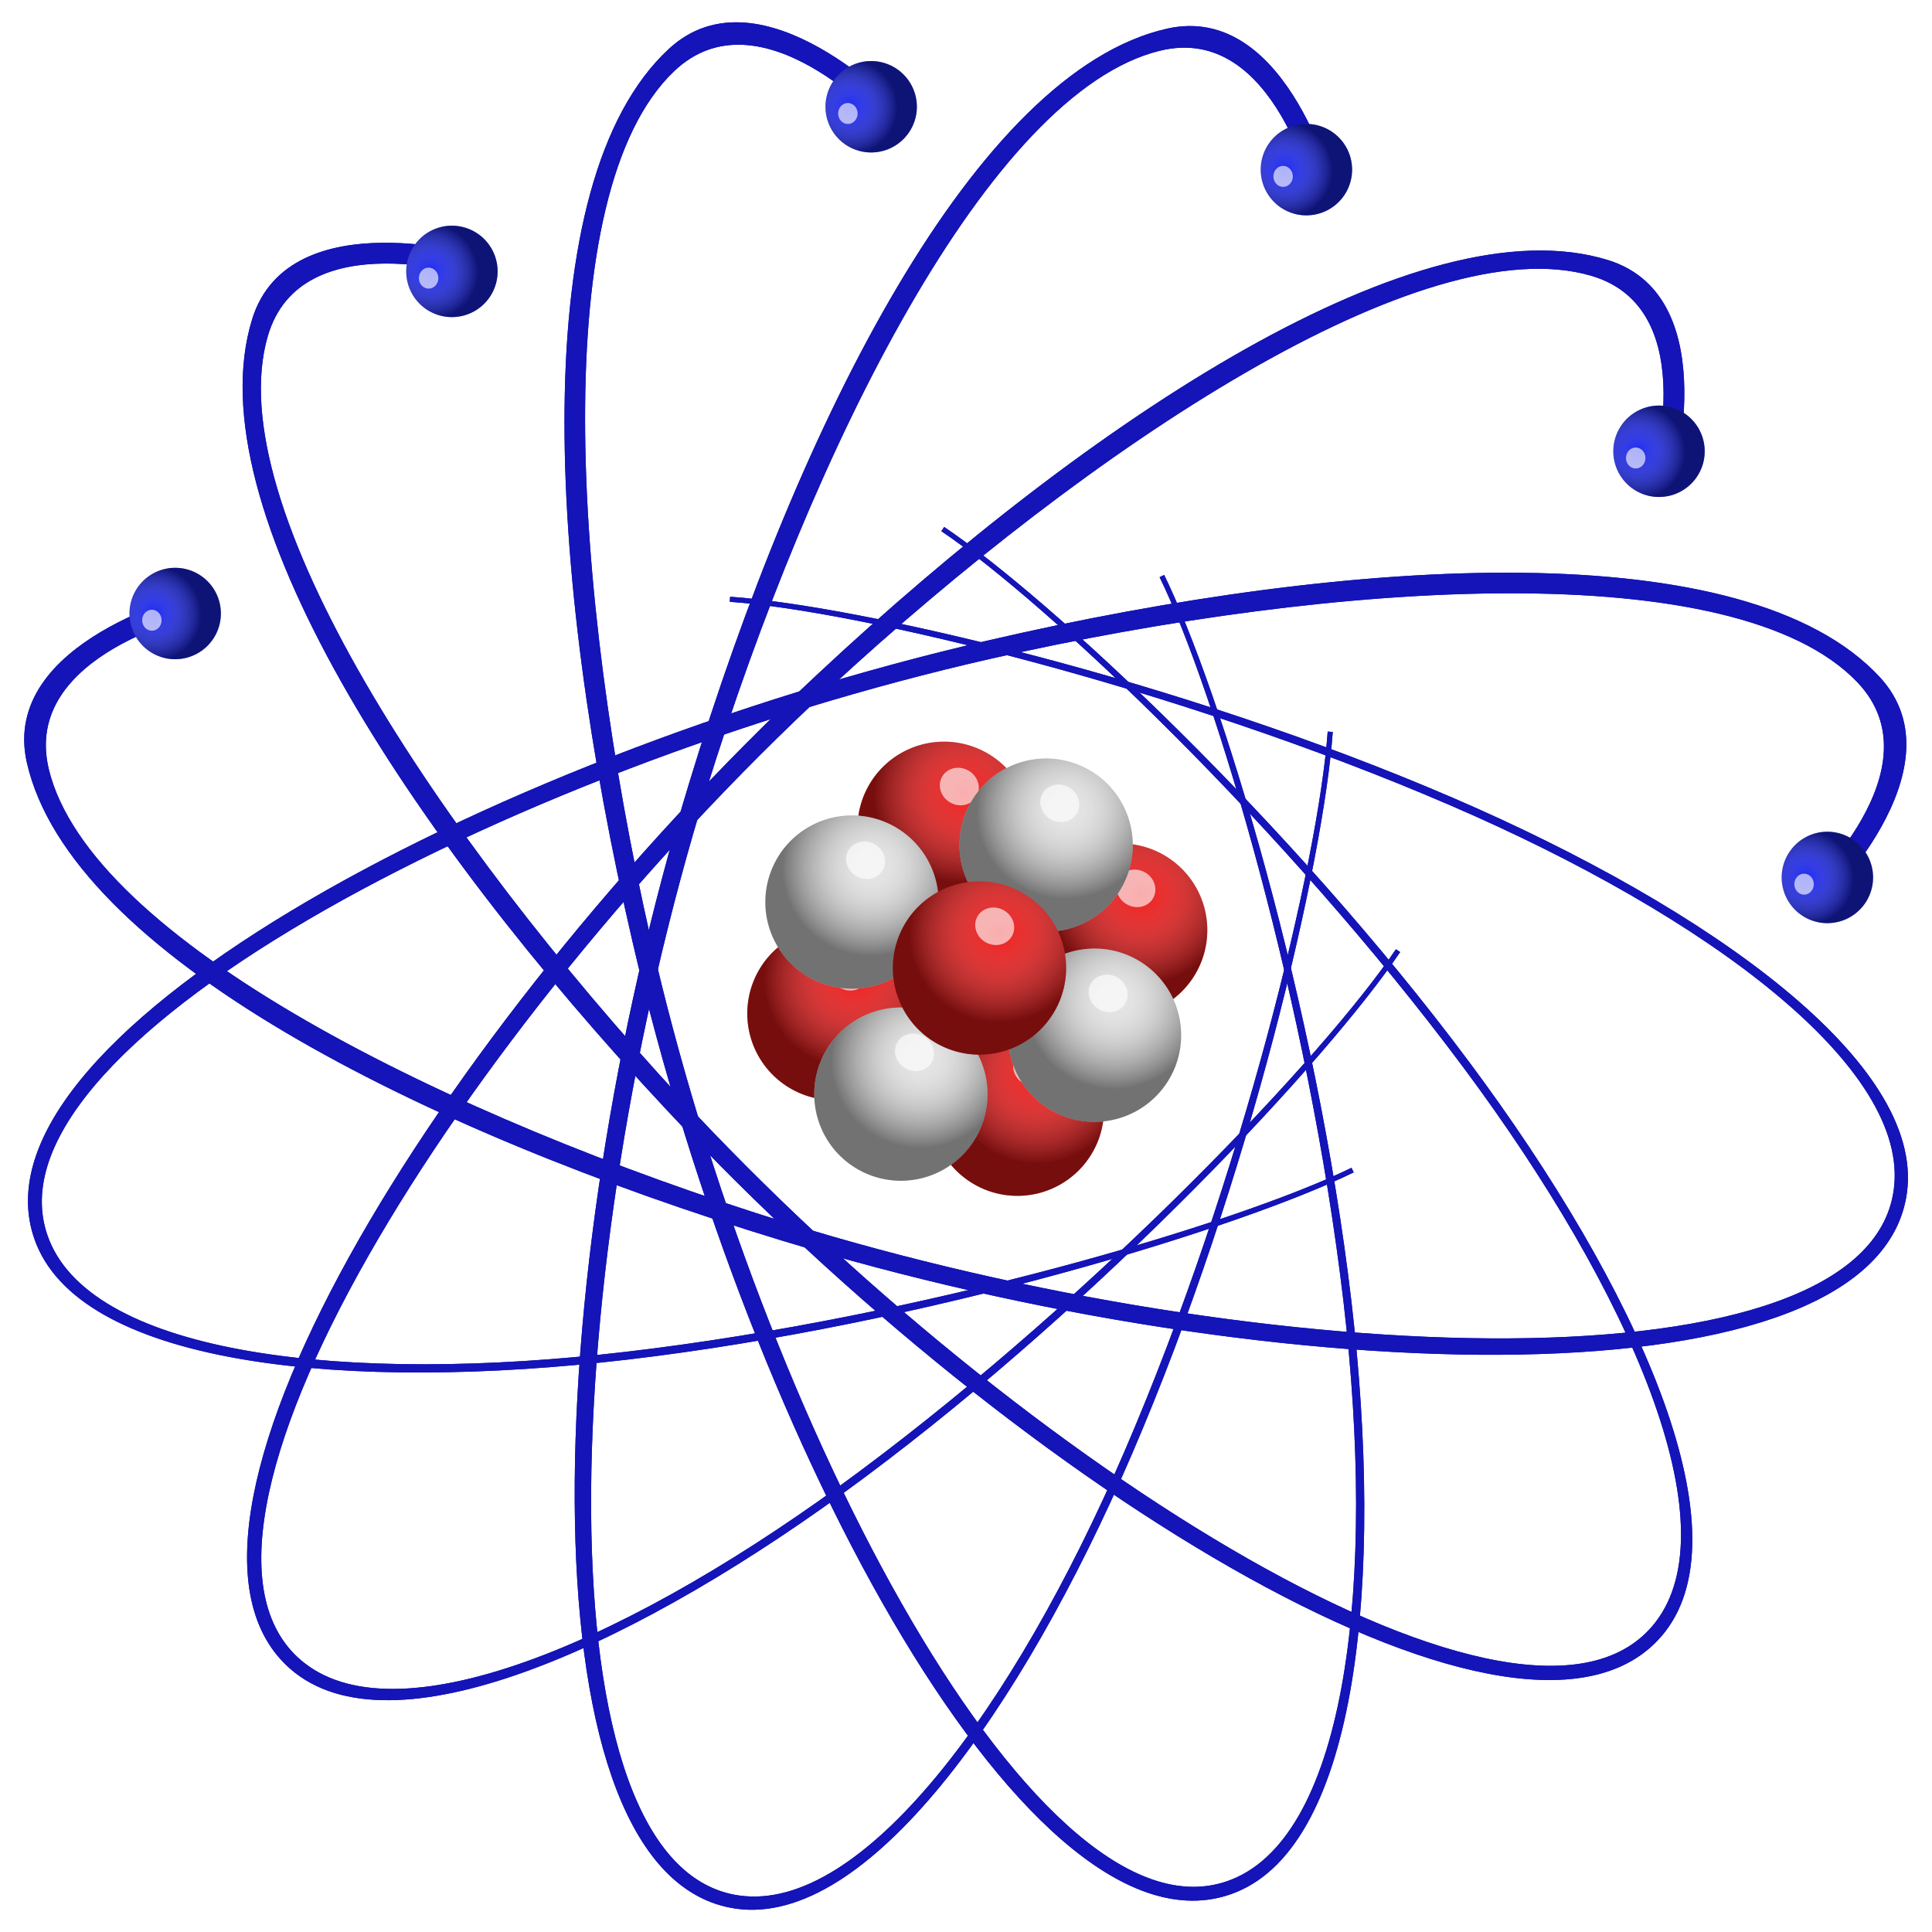 <?xml version="1.0" encoding="UTF-8" standalone="no"?>
<!-- Created with Inkscape (http://www.inkscape.org/) -->
<svg xmlns:dc="http://purl.org/dc/elements/1.1/" xmlns:cc="http://creativecommons.org/ns#" xmlns:rdf="http://www.w3.org/1999/02/22-rdf-syntax-ns#" xmlns:svg="http://www.w3.org/2000/svg" xmlns="http://www.w3.org/2000/svg" xmlns:xlink="http://www.w3.org/1999/xlink" xmlns:sodipodi="http://sodipodi.sourceforge.net/DTD/sodipodi-0.dtd" xmlns:inkscape="http://www.inkscape.org/namespaces/inkscape" width="2000" height="2000" id="svg55" sodipodi:version="0.32" inkscape:version="0.46" sodipodi:docname="sl-logo-2000.svg" inkscape:output_extension="org.inkscape.output.svg.inkscape" inkscape:export-filename="/home/dawson/work/sl-logo/sl-logo-2000.png" inkscape:export-xdpi="90" inkscape:export-ydpi="90" version="1.0" style="display:inline">
  <defs id="defs57">
    <inkscape:perspective sodipodi:type="inkscape:persp3d" inkscape:vp_x="0 : 384 : 1" inkscape:vp_y="0 : 1000 : 0" inkscape:vp_z="1024 : 384 : 1" inkscape:persp3d-origin="512 : 256 : 1" id="perspective63"/>
    <inkscape:perspective id="perspective73" inkscape:persp3d-origin="0.5 : 0.33333333 : 1" inkscape:vp_z="1 : 0.5 : 1" inkscape:vp_y="0 : 1000 : 0" inkscape:vp_x="0 : 0.5 : 1" sodipodi:type="inkscape:persp3d"/>
    <linearGradient id="linearGradient832-6-6">
      <stop style="stop-color:#ffffff;stop-opacity:0;" offset="0" id="stop834-6-1"/>
      <stop style="stop-color:#000000;stop-opacity:0.5;" offset="1" id="stop836-6-9"/>
    </linearGradient>
    <inkscape:perspective id="perspective122" inkscape:persp3d-origin="0.5 : 0.33333333 : 1" inkscape:vp_z="1 : 0.5 : 1" inkscape:vp_y="0 : 1000 : 0" inkscape:vp_x="0 : 0.5 : 1" sodipodi:type="inkscape:persp3d"/>
    <radialGradient inkscape:collect="always" xlink:href="#linearGradient832-6-9" id="radialGradient971-7" gradientUnits="userSpaceOnUse" gradientTransform="matrix(0.811,0.65,-0.637,0.794,367.153,-78.793)" cx="277.5" cy="493.862" fx="277.5" fy="493.862" r="60"/>
    <linearGradient id="linearGradient832-6-9">
      <stop style="stop-color:#ffffff;stop-opacity:0;" offset="0" id="stop834-6-4"/>
      <stop style="stop-color:#000000;stop-opacity:0.5;" offset="1" id="stop836-6-6"/>
    </linearGradient>
    <inkscape:perspective id="perspective195" inkscape:persp3d-origin="0.5 : 0.33333333 : 1" inkscape:vp_z="1 : 0.5 : 1" inkscape:vp_y="0 : 1000 : 0" inkscape:vp_x="0 : 0.5 : 1" sodipodi:type="inkscape:persp3d"/>
    <radialGradient inkscape:collect="always" xlink:href="#linearGradient832-6-6-9" id="radialGradient971-5-9" gradientUnits="userSpaceOnUse" gradientTransform="matrix(0.811,0.65,-0.637,0.794,367.153,-78.793)" cx="277.5" cy="493.862" fx="277.5" fy="493.862" r="60"/>
    <linearGradient id="linearGradient832-6-6-9">
      <stop style="stop-color:#ffffff;stop-opacity:0;" offset="0" id="stop834-6-1-1"/>
      <stop style="stop-color:#000000;stop-opacity:0.5;" offset="1" id="stop836-6-9-4"/>
    </linearGradient>
    <inkscape:perspective id="perspective195-4" inkscape:persp3d-origin="0.5 : 0.33333333 : 1" inkscape:vp_z="1 : 0.5 : 1" inkscape:vp_y="0 : 1000 : 0" inkscape:vp_x="0 : 0.5 : 1" sodipodi:type="inkscape:persp3d"/>
    <radialGradient inkscape:collect="always" xlink:href="#linearGradient832-6-6-0" id="radialGradient971-5-8" gradientUnits="userSpaceOnUse" gradientTransform="matrix(0.811,0.65,-0.637,0.794,367.153,-78.793)" cx="277.5" cy="493.862" fx="277.5" fy="493.862" r="60"/>
    <linearGradient id="linearGradient832-6-6-0">
      <stop style="stop-color:#ffffff;stop-opacity:0;" offset="0" id="stop834-6-1-4"/>
      <stop style="stop-color:#000000;stop-opacity:0.5;" offset="1" id="stop836-6-9-2"/>
    </linearGradient>
    <inkscape:perspective id="perspective195-0" inkscape:persp3d-origin="0.5 : 0.33333333 : 1" inkscape:vp_z="1 : 0.5 : 1" inkscape:vp_y="0 : 1000 : 0" inkscape:vp_x="0 : 0.5 : 1" sodipodi:type="inkscape:persp3d"/>
    <radialGradient inkscape:collect="always" xlink:href="#linearGradient832-6-6-5" id="radialGradient971-5-5" gradientUnits="userSpaceOnUse" gradientTransform="matrix(0.811,0.65,-0.637,0.794,367.153,-78.793)" cx="277.5" cy="493.862" fx="277.5" fy="493.862" r="60"/>
    <linearGradient id="linearGradient832-6-6-5">
      <stop style="stop-color:#ffffff;stop-opacity:0;" offset="0" id="stop834-6-1-2"/>
      <stop style="stop-color:#000000;stop-opacity:0.5;" offset="1" id="stop836-6-9-9"/>
    </linearGradient>
    <inkscape:perspective id="perspective195-40" inkscape:persp3d-origin="0.5 : 0.33333333 : 1" inkscape:vp_z="1 : 0.5 : 1" inkscape:vp_y="0 : 1000 : 0" inkscape:vp_x="0 : 0.5 : 1" sodipodi:type="inkscape:persp3d"/>
    <radialGradient inkscape:collect="always" xlink:href="#linearGradient832-6-6-96" id="radialGradient971-5-91" gradientUnits="userSpaceOnUse" gradientTransform="matrix(0.811,0.65,-0.637,0.794,367.153,-78.793)" cx="277.5" cy="493.862" fx="277.5" fy="493.862" r="60"/>
    <linearGradient id="linearGradient832-6-6-96">
      <stop style="stop-color:#ffffff;stop-opacity:0;" offset="0" id="stop834-6-1-25"/>
      <stop style="stop-color:#000000;stop-opacity:0.5;" offset="1" id="stop836-6-9-44"/>
    </linearGradient>
    <inkscape:perspective id="perspective195-43" inkscape:persp3d-origin="0.5 : 0.33333333 : 1" inkscape:vp_z="1 : 0.5 : 1" inkscape:vp_y="0 : 1000 : 0" inkscape:vp_x="0 : 0.5 : 1" sodipodi:type="inkscape:persp3d"/>
    <radialGradient inkscape:collect="always" xlink:href="#linearGradient832-6-6-7" id="radialGradient971-5-51" gradientUnits="userSpaceOnUse" gradientTransform="matrix(0.811,0.65,-0.637,0.794,367.153,-78.793)" cx="277.5" cy="493.862" fx="277.5" fy="493.862" r="60"/>
    <linearGradient id="linearGradient832-6-6-7">
      <stop style="stop-color:#ffffff;stop-opacity:0;" offset="0" id="stop834-6-1-43"/>
      <stop style="stop-color:#000000;stop-opacity:0.5;" offset="1" id="stop836-6-9-1"/>
    </linearGradient>
    <inkscape:perspective id="perspective375" inkscape:persp3d-origin="0.5 : 0.33333333 : 1" inkscape:vp_z="1 : 0.5 : 1" inkscape:vp_y="0 : 1000 : 0" inkscape:vp_x="0 : 0.5 : 1" sodipodi:type="inkscape:persp3d"/>
    <radialGradient inkscape:collect="always" xlink:href="#linearGradient832-6-9-8" id="radialGradient971-7-2" gradientUnits="userSpaceOnUse" gradientTransform="matrix(0.811,0.65,-0.637,0.794,367.153,-78.793)" cx="277.5" cy="493.862" fx="277.5" fy="493.862" r="60"/>
    <linearGradient id="linearGradient832-6-9-8">
      <stop style="stop-color:#ffffff;stop-opacity:0;" offset="0" id="stop834-6-4-8"/>
      <stop style="stop-color:#000000;stop-opacity:0.5;" offset="1" id="stop836-6-6-9"/>
    </linearGradient>
    <inkscape:perspective id="perspective375-8" inkscape:persp3d-origin="0.5 : 0.33333333 : 1" inkscape:vp_z="1 : 0.5 : 1" inkscape:vp_y="0 : 1000 : 0" inkscape:vp_x="0 : 0.5 : 1" sodipodi:type="inkscape:persp3d"/>
    <linearGradient id="linearGradient832-6-9-4">
      <stop style="stop-color:#ffffff;stop-opacity:0;" offset="0" id="stop834-6-4-7"/>
      <stop style="stop-color:#000000;stop-opacity:0.5;" offset="1" id="stop836-6-6-6"/>
    </linearGradient>
    <inkscape:perspective id="perspective375-7" inkscape:persp3d-origin="0.5 : 0.33333333 : 1" inkscape:vp_z="1 : 0.5 : 1" inkscape:vp_y="0 : 1000 : 0" inkscape:vp_x="0 : 0.5 : 1" sodipodi:type="inkscape:persp3d"/>
    <linearGradient id="linearGradient832-6-9-2">
      <stop style="stop-color:#ffffff;stop-opacity:0;" offset="0" id="stop834-6-4-6"/>
      <stop style="stop-color:#000000;stop-opacity:0.5;" offset="1" id="stop836-6-6-5"/>
    </linearGradient>
    <inkscape:perspective id="perspective375-0" inkscape:persp3d-origin="0.5 : 0.33333333 : 1" inkscape:vp_z="1 : 0.5 : 1" inkscape:vp_y="0 : 1000 : 0" inkscape:vp_x="0 : 0.5 : 1" sodipodi:type="inkscape:persp3d"/>
    <radialGradient inkscape:collect="always" xlink:href="#linearGradient832-6-9-87" id="radialGradient971-7-4" gradientUnits="userSpaceOnUse" gradientTransform="matrix(0.811,0.65,-0.637,0.794,367.153,-78.793)" cx="277.5" cy="493.862" fx="277.5" fy="493.862" r="60"/>
    <linearGradient id="linearGradient832-6-9-87">
      <stop style="stop-color:#ffffff;stop-opacity:0;" offset="0" id="stop834-6-4-0"/>
      <stop style="stop-color:#000000;stop-opacity:0.5;" offset="1" id="stop836-6-6-8"/>
    </linearGradient>
    <inkscape:perspective id="perspective375-83" inkscape:persp3d-origin="0.5 : 0.33333333 : 1" inkscape:vp_z="1 : 0.5 : 1" inkscape:vp_y="0 : 1000 : 0" inkscape:vp_x="0 : 0.5 : 1" sodipodi:type="inkscape:persp3d"/>
    <radialGradient inkscape:collect="always" xlink:href="#linearGradient832-6-9-7" id="radialGradient971-7-01" gradientUnits="userSpaceOnUse" gradientTransform="matrix(0.811,0.65,-0.637,0.794,367.153,-78.793)" cx="277.5" cy="493.862" fx="277.5" fy="493.862" r="60"/>
    <linearGradient id="linearGradient832-6-9-7">
      <stop style="stop-color:#ffffff;stop-opacity:0;" offset="0" id="stop834-6-4-89"/>
      <stop style="stop-color:#000000;stop-opacity:0.5;" offset="1" id="stop836-6-6-1"/>
    </linearGradient>
    <inkscape:perspective id="perspective375-9" inkscape:persp3d-origin="0.5 : 0.33333333 : 1" inkscape:vp_z="1 : 0.5 : 1" inkscape:vp_y="0 : 1000 : 0" inkscape:vp_x="0 : 0.5 : 1" sodipodi:type="inkscape:persp3d"/>
    <linearGradient id="linearGradient832-6-9-45">
      <stop style="stop-color:#ffffff;stop-opacity:0;" offset="0" id="stop834-6-4-9"/>
      <stop style="stop-color:#000000;stop-opacity:0.5;" offset="1" id="stop836-6-6-3"/>
    </linearGradient>
    <radialGradient inkscape:collect="always" xlink:href="#linearGradient832-6-6" id="radialGradient191" gradientUnits="userSpaceOnUse" gradientTransform="matrix(0.811,0.65,-0.637,0.794,367.153,-78.793)" cx="277.5" cy="493.862" fx="277.5" fy="493.862" r="60"/>
    <radialGradient inkscape:collect="always" xlink:href="#linearGradient832-6-9-4" id="radialGradient193" gradientUnits="userSpaceOnUse" gradientTransform="matrix(0.811,0.65,-0.637,0.794,367.153,-78.793)" cx="277.5" cy="493.862" fx="277.5" fy="493.862" r="60"/>
    <radialGradient inkscape:collect="always" xlink:href="#linearGradient832-6-9-2" id="radialGradient195" gradientUnits="userSpaceOnUse" gradientTransform="matrix(0.811,0.65,-0.637,0.794,367.153,-78.793)" cx="277.5" cy="493.862" fx="277.5" fy="493.862" r="60"/>
    <inkscape:perspective id="perspective256" inkscape:persp3d-origin="0.5 : 0.33333333 : 1" inkscape:vp_z="1 : 0.5 : 1" inkscape:vp_y="0 : 1000 : 0" inkscape:vp_x="0 : 0.5 : 1" sodipodi:type="inkscape:persp3d"/>
    <radialGradient inkscape:collect="always" xlink:href="#linearGradient832-6-6-7-7" id="radialGradient971-5-51-0" gradientUnits="userSpaceOnUse" gradientTransform="matrix(0.811,0.65,-0.637,0.794,367.153,-78.793)" cx="277.5" cy="493.862" fx="277.5" fy="493.862" r="60"/>
    <linearGradient id="linearGradient832-6-6-7-7">
      <stop style="stop-color:#ffffff;stop-opacity:0;" offset="0" id="stop834-6-1-43-2"/>
      <stop style="stop-color:#000000;stop-opacity:0.5;" offset="1" id="stop836-6-9-1-9"/>
    </linearGradient>
    <inkscape:perspective id="perspective256-3" inkscape:persp3d-origin="0.5 : 0.33333333 : 1" inkscape:vp_z="1 : 0.5 : 1" inkscape:vp_y="0 : 1000 : 0" inkscape:vp_x="0 : 0.5 : 1" sodipodi:type="inkscape:persp3d"/>
    <radialGradient inkscape:collect="always" xlink:href="#linearGradient832-6-6-7-1" id="radialGradient971-5-51-1" gradientUnits="userSpaceOnUse" gradientTransform="matrix(0.811,0.65,-0.637,0.794,367.153,-78.793)" cx="277.5" cy="493.862" fx="277.5" fy="493.862" r="60"/>
    <linearGradient id="linearGradient832-6-6-7-1">
      <stop style="stop-color:#ffffff;stop-opacity:0;" offset="0" id="stop834-6-1-43-6"/>
      <stop style="stop-color:#000000;stop-opacity:0.5;" offset="1" id="stop836-6-9-1-0"/>
    </linearGradient>
    <inkscape:perspective id="perspective256-6" inkscape:persp3d-origin="0.5 : 0.33333333 : 1" inkscape:vp_z="1 : 0.5 : 1" inkscape:vp_y="0 : 1000 : 0" inkscape:vp_x="0 : 0.5 : 1" sodipodi:type="inkscape:persp3d"/>
    <radialGradient inkscape:collect="always" xlink:href="#linearGradient832-6-6-7-18" id="radialGradient971-5-51-8" gradientUnits="userSpaceOnUse" gradientTransform="matrix(0.811,0.65,-0.637,0.794,367.153,-78.793)" cx="277.5" cy="493.862" fx="277.5" fy="493.862" r="60"/>
    <linearGradient id="linearGradient832-6-6-7-18">
      <stop style="stop-color:#ffffff;stop-opacity:0;" offset="0" id="stop834-6-1-43-61"/>
      <stop style="stop-color:#000000;stop-opacity:0.5;" offset="1" id="stop836-6-9-1-5"/>
    </linearGradient>
    <inkscape:perspective id="perspective386" inkscape:persp3d-origin="0.5 : 0.33333333 : 1" inkscape:vp_z="1 : 0.5 : 1" inkscape:vp_y="0 : 1000 : 0" inkscape:vp_x="0 : 0.5 : 1" sodipodi:type="inkscape:persp3d"/>
    <radialGradient inkscape:collect="always" xlink:href="#linearGradient832-6-9-2-0" id="radialGradient195-2" gradientUnits="userSpaceOnUse" gradientTransform="matrix(0.811,0.65,-0.637,0.794,367.153,-78.793)" cx="277.5" cy="493.862" fx="277.5" fy="493.862" r="60"/>
    <linearGradient id="linearGradient832-6-9-2-0">
      <stop style="stop-color:#ffffff;stop-opacity:0;" offset="0" id="stop834-6-4-6-1"/>
      <stop style="stop-color:#000000;stop-opacity:0.5;" offset="1" id="stop836-6-6-5-1"/>
    </linearGradient>
    <inkscape:perspective id="perspective386-5" inkscape:persp3d-origin="0.5 : 0.33333333 : 1" inkscape:vp_z="1 : 0.5 : 1" inkscape:vp_y="0 : 1000 : 0" inkscape:vp_x="0 : 0.5 : 1" sodipodi:type="inkscape:persp3d"/>
    <radialGradient inkscape:collect="always" xlink:href="#linearGradient832-6-9-2-5" id="radialGradient195-4" gradientUnits="userSpaceOnUse" gradientTransform="matrix(0.811,0.65,-0.637,0.794,367.153,-78.793)" cx="277.5" cy="493.862" fx="277.5" fy="493.862" r="60"/>
    <linearGradient id="linearGradient832-6-9-2-5">
      <stop style="stop-color:#ffffff;stop-opacity:0;" offset="0" id="stop834-6-4-6-7"/>
      <stop style="stop-color:#000000;stop-opacity:0.5;" offset="1" id="stop836-6-6-5-12"/>
    </linearGradient>
    <inkscape:perspective id="perspective386-1" inkscape:persp3d-origin="0.5 : 0.33333333 : 1" inkscape:vp_z="1 : 0.5 : 1" inkscape:vp_y="0 : 1000 : 0" inkscape:vp_x="0 : 0.5 : 1" sodipodi:type="inkscape:persp3d"/>
    <radialGradient inkscape:collect="always" xlink:href="#linearGradient832-6-9-2-59" id="radialGradient195-7" gradientUnits="userSpaceOnUse" gradientTransform="matrix(0.811,0.65,-0.637,0.794,367.153,-78.793)" cx="277.5" cy="493.862" fx="277.5" fy="493.862" r="60"/>
    <linearGradient id="linearGradient832-6-9-2-59">
      <stop style="stop-color:#ffffff;stop-opacity:0;" offset="0" id="stop834-6-4-6-2"/>
      <stop style="stop-color:#000000;stop-opacity:0.5;" offset="1" id="stop836-6-6-5-7"/>
    </linearGradient>
    <inkscape:perspective id="perspective386-7" inkscape:persp3d-origin="0.5 : 0.33333333 : 1" inkscape:vp_z="1 : 0.5 : 1" inkscape:vp_y="0 : 1000 : 0" inkscape:vp_x="0 : 0.5 : 1" sodipodi:type="inkscape:persp3d"/>
    <radialGradient inkscape:collect="always" xlink:href="#linearGradient832-6-9-2-7" id="radialGradient195-3" gradientUnits="userSpaceOnUse" gradientTransform="matrix(0.811,0.65,-0.637,0.794,367.153,-78.793)" cx="277.5" cy="493.862" fx="277.5" fy="493.862" r="60"/>
    <linearGradient id="linearGradient832-6-9-2-7">
      <stop style="stop-color:#ffffff;stop-opacity:0;" offset="0" id="stop834-6-4-6-3"/>
      <stop style="stop-color:#000000;stop-opacity:0.5;" offset="1" id="stop836-6-6-5-0"/>
    </linearGradient>
    <inkscape:perspective id="perspective386-6" inkscape:persp3d-origin="0.5 : 0.33333333 : 1" inkscape:vp_z="1 : 0.5 : 1" inkscape:vp_y="0 : 1000 : 0" inkscape:vp_x="0 : 0.5 : 1" sodipodi:type="inkscape:persp3d"/>
    <radialGradient inkscape:collect="always" xlink:href="#linearGradient832-6-9-2-3" id="radialGradient195-1" gradientUnits="userSpaceOnUse" gradientTransform="matrix(0.811,0.65,-0.637,0.794,367.153,-78.793)" cx="277.5" cy="493.862" fx="277.5" fy="493.862" r="60"/>
    <linearGradient id="linearGradient832-6-9-2-3">
      <stop style="stop-color:#ffffff;stop-opacity:0;" offset="0" id="stop834-6-4-6-6"/>
      <stop style="stop-color:#000000;stop-opacity:0.5;" offset="1" id="stop836-6-6-5-4"/>
    </linearGradient>
    <inkscape:perspective id="perspective554" inkscape:persp3d-origin="0.5 : 0.33333333 : 1" inkscape:vp_z="1 : 0.5 : 1" inkscape:vp_y="0 : 1000 : 0" inkscape:vp_x="0 : 0.5 : 1" sodipodi:type="inkscape:persp3d"/>
    <radialGradient inkscape:collect="always" xlink:href="#linearGradient832-6-6-7-11" id="radialGradient971-5-51-86" gradientUnits="userSpaceOnUse" gradientTransform="matrix(0.811,0.65,-0.637,0.794,367.153,-78.793)" cx="277.5" cy="493.862" fx="277.5" fy="493.862" r="60"/>
    <linearGradient id="linearGradient832-6-6-7-11">
      <stop style="stop-color:#ffffff;stop-opacity:0;" offset="0" id="stop834-6-1-43-4"/>
      <stop style="stop-color:#000000;stop-opacity:0.5;" offset="1" id="stop836-6-9-1-57"/>
    </linearGradient>
    <inkscape:perspective id="perspective1043" inkscape:persp3d-origin="0.5 : 0.33333333 : 1" inkscape:vp_z="1 : 0.5 : 1" inkscape:vp_y="0 : 1000 : 0" inkscape:vp_x="0 : 0.5 : 1" sodipodi:type="inkscape:persp3d"/>
    <inkscape:perspective id="perspective1043-7" inkscape:persp3d-origin="0.5 : 0.33333333 : 1" inkscape:vp_z="1 : 0.5 : 1" inkscape:vp_y="0 : 1000 : 0" inkscape:vp_x="0 : 0.5 : 1" sodipodi:type="inkscape:persp3d"/>
    <inkscape:perspective id="perspective1043-2" inkscape:persp3d-origin="0.5 : 0.33333333 : 1" inkscape:vp_z="1 : 0.5 : 1" inkscape:vp_y="0 : 1000 : 0" inkscape:vp_x="0 : 0.5 : 1" sodipodi:type="inkscape:persp3d"/>
    <inkscape:perspective id="perspective1043-3" inkscape:persp3d-origin="0.5 : 0.33333333 : 1" inkscape:vp_z="1 : 0.5 : 1" inkscape:vp_y="0 : 1000 : 0" inkscape:vp_x="0 : 0.5 : 1" sodipodi:type="inkscape:persp3d"/>
    <inkscape:perspective id="perspective1043-9" inkscape:persp3d-origin="0.5 : 0.33333333 : 1" inkscape:vp_z="1 : 0.5 : 1" inkscape:vp_y="0 : 1000 : 0" inkscape:vp_x="0 : 0.5 : 1" sodipodi:type="inkscape:persp3d"/>
    <inkscape:perspective id="perspective1101" inkscape:persp3d-origin="0.5 : 0.33333333 : 1" inkscape:vp_z="1 : 0.5 : 1" inkscape:vp_y="0 : 1000 : 0" inkscape:vp_x="0 : 0.5 : 1" sodipodi:type="inkscape:persp3d"/>
    <linearGradient id="linearGradient832-6-6-7-3">
      <stop style="stop-color:#ffffff;stop-opacity:0;" offset="0" id="stop834-6-1-43-68"/>
      <stop style="stop-color:#000000;stop-opacity:0.5;" offset="1" id="stop836-6-9-1-07"/>
    </linearGradient>
    <linearGradient id="linearGradient832-6-6-7-7-2">
      <stop style="stop-color:#ffffff;stop-opacity:0;" offset="0" id="stop834-6-1-43-2-2"/>
      <stop style="stop-color:#000000;stop-opacity:0.5;" offset="1" id="stop836-6-9-1-9-6"/>
    </linearGradient>
    <linearGradient id="linearGradient832-6-6-7-1-1">
      <stop style="stop-color:#ffffff;stop-opacity:0;" offset="0" id="stop834-6-1-43-6-5"/>
      <stop style="stop-color:#000000;stop-opacity:0.5;" offset="1" id="stop836-6-9-1-0-2"/>
    </linearGradient>
    <linearGradient id="linearGradient832-6-6-7-18-9">
      <stop style="stop-color:#ffffff;stop-opacity:0;" offset="0" id="stop834-6-1-43-61-9"/>
      <stop style="stop-color:#000000;stop-opacity:0.5;" offset="1" id="stop836-6-9-1-5-5"/>
    </linearGradient>
    <linearGradient id="linearGradient832-6-9-2-5-4">
      <stop style="stop-color:#ffffff;stop-opacity:0;" offset="0" id="stop834-6-4-6-7-4"/>
      <stop style="stop-color:#000000;stop-opacity:0.5;" offset="1" id="stop836-6-6-5-12-8"/>
    </linearGradient>
    <linearGradient id="linearGradient832-6-9-2-59-0">
      <stop style="stop-color:#ffffff;stop-opacity:0;" offset="0" id="stop834-6-4-6-2-9"/>
      <stop style="stop-color:#000000;stop-opacity:0.5;" offset="1" id="stop836-6-6-5-7-5"/>
    </linearGradient>
    <linearGradient id="linearGradient832-6-9-2-7-3">
      <stop style="stop-color:#ffffff;stop-opacity:0;" offset="0" id="stop834-6-4-6-3-9"/>
      <stop style="stop-color:#000000;stop-opacity:0.5;" offset="1" id="stop836-6-6-5-0-2"/>
    </linearGradient>
    <linearGradient id="linearGradient832-6-9-2-3-3">
      <stop style="stop-color:#ffffff;stop-opacity:0;" offset="0" id="stop834-6-4-6-6-0"/>
      <stop style="stop-color:#000000;stop-opacity:0.5;" offset="1" id="stop836-6-6-5-4-9"/>
    </linearGradient>
    <linearGradient id="linearGradient832-6-6-7-11-1">
      <stop style="stop-color:#ffffff;stop-opacity:0;" offset="0" id="stop834-6-1-43-4-6"/>
      <stop style="stop-color:#000000;stop-opacity:0.5;" offset="1" id="stop836-6-9-1-57-3"/>
    </linearGradient>
    <inkscape:perspective id="perspective1511" inkscape:persp3d-origin="0.5 : 0.33333333 : 1" inkscape:vp_z="1 : 0.5 : 1" inkscape:vp_y="0 : 1000 : 0" inkscape:vp_x="0 : 0.5 : 1" sodipodi:type="inkscape:persp3d"/>
    <inkscape:perspective id="perspective1511-7" inkscape:persp3d-origin="0.5 : 0.33333333 : 1" inkscape:vp_z="1 : 0.5 : 1" inkscape:vp_y="0 : 1000 : 0" inkscape:vp_x="0 : 0.5 : 1" sodipodi:type="inkscape:persp3d"/>
    <inkscape:perspective id="perspective1511-6" inkscape:persp3d-origin="0.5 : 0.33333333 : 1" inkscape:vp_z="1 : 0.5 : 1" inkscape:vp_y="0 : 1000 : 0" inkscape:vp_x="0 : 0.5 : 1" sodipodi:type="inkscape:persp3d"/>
    <inkscape:perspective id="perspective1511-3" inkscape:persp3d-origin="0.5 : 0.33333333 : 1" inkscape:vp_z="1 : 0.5 : 1" inkscape:vp_y="0 : 1000 : 0" inkscape:vp_x="0 : 0.5 : 1" sodipodi:type="inkscape:persp3d"/>
    <inkscape:perspective id="perspective1511-63" inkscape:persp3d-origin="0.5 : 0.33333333 : 1" inkscape:vp_z="1 : 0.5 : 1" inkscape:vp_y="0 : 1000 : 0" inkscape:vp_x="0 : 0.5 : 1" sodipodi:type="inkscape:persp3d"/>
    <inkscape:perspective id="perspective1511-8" inkscape:persp3d-origin="0.5 : 0.33333333 : 1" inkscape:vp_z="1 : 0.5 : 1" inkscape:vp_y="0 : 1000 : 0" inkscape:vp_x="0 : 0.5 : 1" sodipodi:type="inkscape:persp3d"/>
    <inkscape:perspective id="perspective1511-9" inkscape:persp3d-origin="0.5 : 0.33333333 : 1" inkscape:vp_z="1 : 0.5 : 1" inkscape:vp_y="0 : 1000 : 0" inkscape:vp_x="0 : 0.5 : 1" sodipodi:type="inkscape:persp3d"/>
    <inkscape:perspective id="perspective1607" inkscape:persp3d-origin="0.5 : 0.33333333 : 1" inkscape:vp_z="1 : 0.5 : 1" inkscape:vp_y="0 : 1000 : 0" inkscape:vp_x="0 : 0.5 : 1" sodipodi:type="inkscape:persp3d"/>
    <inkscape:perspective id="perspective1607-7" inkscape:persp3d-origin="0.5 : 0.33333333 : 1" inkscape:vp_z="1 : 0.5 : 1" inkscape:vp_y="0 : 1000 : 0" inkscape:vp_x="0 : 0.5 : 1" sodipodi:type="inkscape:persp3d"/>
    <inkscape:perspective id="perspective1607-2" inkscape:persp3d-origin="0.5 : 0.33333333 : 1" inkscape:vp_z="1 : 0.5 : 1" inkscape:vp_y="0 : 1000 : 0" inkscape:vp_x="0 : 0.5 : 1" sodipodi:type="inkscape:persp3d"/>
    <inkscape:perspective id="perspective1607-5" inkscape:persp3d-origin="0.5 : 0.33333333 : 1" inkscape:vp_z="1 : 0.5 : 1" inkscape:vp_y="0 : 1000 : 0" inkscape:vp_x="0 : 0.5 : 1" sodipodi:type="inkscape:persp3d"/>
    <inkscape:perspective id="perspective1607-9" inkscape:persp3d-origin="0.5 : 0.33333333 : 1" inkscape:vp_z="1 : 0.5 : 1" inkscape:vp_y="0 : 1000 : 0" inkscape:vp_x="0 : 0.5 : 1" sodipodi:type="inkscape:persp3d"/>
    <inkscape:perspective id="perspective1607-50" inkscape:persp3d-origin="0.5 : 0.33333333 : 1" inkscape:vp_z="1 : 0.5 : 1" inkscape:vp_y="0 : 1000 : 0" inkscape:vp_x="0 : 0.5 : 1" sodipodi:type="inkscape:persp3d"/>
    <inkscape:perspective id="perspective1607-95" inkscape:persp3d-origin="0.5 : 0.33333333 : 1" inkscape:vp_z="1 : 0.5 : 1" inkscape:vp_y="0 : 1000 : 0" inkscape:vp_x="0 : 0.5 : 1" sodipodi:type="inkscape:persp3d"/>
    <inkscape:perspective id="perspective1703" inkscape:persp3d-origin="0.5 : 0.33333333 : 1" inkscape:vp_z="1 : 0.5 : 1" inkscape:vp_y="0 : 1000 : 0" inkscape:vp_x="0 : 0.5 : 1" sodipodi:type="inkscape:persp3d"/>
    <inkscape:perspective id="perspective1703-2" inkscape:persp3d-origin="0.5 : 0.33333333 : 1" inkscape:vp_z="1 : 0.5 : 1" inkscape:vp_y="0 : 1000 : 0" inkscape:vp_x="0 : 0.5 : 1" sodipodi:type="inkscape:persp3d"/>
    <inkscape:perspective id="perspective1703-7" inkscape:persp3d-origin="0.5 : 0.33333333 : 1" inkscape:vp_z="1 : 0.5 : 1" inkscape:vp_y="0 : 1000 : 0" inkscape:vp_x="0 : 0.5 : 1" sodipodi:type="inkscape:persp3d"/>
    <inkscape:perspective id="perspective1703-1" inkscape:persp3d-origin="0.5 : 0.33333333 : 1" inkscape:vp_z="1 : 0.5 : 1" inkscape:vp_y="0 : 1000 : 0" inkscape:vp_x="0 : 0.5 : 1" sodipodi:type="inkscape:persp3d"/>
    <inkscape:perspective id="perspective1703-21" inkscape:persp3d-origin="0.5 : 0.33333333 : 1" inkscape:vp_z="1 : 0.5 : 1" inkscape:vp_y="0 : 1000 : 0" inkscape:vp_x="0 : 0.5 : 1" sodipodi:type="inkscape:persp3d"/>
    <inkscape:perspective id="perspective1703-0" inkscape:persp3d-origin="0.5 : 0.33333333 : 1" inkscape:vp_z="1 : 0.5 : 1" inkscape:vp_y="0 : 1000 : 0" inkscape:vp_x="0 : 0.5 : 1" sodipodi:type="inkscape:persp3d"/>
    <inkscape:perspective id="perspective1703-8" inkscape:persp3d-origin="0.5 : 0.33333333 : 1" inkscape:vp_z="1 : 0.5 : 1" inkscape:vp_y="0 : 1000 : 0" inkscape:vp_x="0 : 0.5 : 1" sodipodi:type="inkscape:persp3d"/>
    <inkscape:perspective id="perspective1795" inkscape:persp3d-origin="0.5 : 0.33333333 : 1" inkscape:vp_z="1 : 0.5 : 1" inkscape:vp_y="0 : 1000 : 0" inkscape:vp_x="0 : 0.5 : 1" sodipodi:type="inkscape:persp3d"/>
    <inkscape:perspective id="perspective1795-7" inkscape:persp3d-origin="0.5 : 0.33333333 : 1" inkscape:vp_z="1 : 0.5 : 1" inkscape:vp_y="0 : 1000 : 0" inkscape:vp_x="0 : 0.5 : 1" sodipodi:type="inkscape:persp3d"/>
    <inkscape:perspective id="perspective1795-6" inkscape:persp3d-origin="0.5 : 0.33333333 : 1" inkscape:vp_z="1 : 0.5 : 1" inkscape:vp_y="0 : 1000 : 0" inkscape:vp_x="0 : 0.5 : 1" sodipodi:type="inkscape:persp3d"/>
    <inkscape:perspective id="perspective1795-2" inkscape:persp3d-origin="0.5 : 0.33333333 : 1" inkscape:vp_z="1 : 0.5 : 1" inkscape:vp_y="0 : 1000 : 0" inkscape:vp_x="0 : 0.5 : 1" sodipodi:type="inkscape:persp3d"/>
    <inkscape:perspective id="perspective1795-0" inkscape:persp3d-origin="0.5 : 0.33333333 : 1" inkscape:vp_z="1 : 0.5 : 1" inkscape:vp_y="0 : 1000 : 0" inkscape:vp_x="0 : 0.5 : 1" sodipodi:type="inkscape:persp3d"/>
    <inkscape:perspective id="perspective1795-5" inkscape:persp3d-origin="0.5 : 0.33333333 : 1" inkscape:vp_z="1 : 0.5 : 1" inkscape:vp_y="0 : 1000 : 0" inkscape:vp_x="0 : 0.5 : 1" sodipodi:type="inkscape:persp3d"/>
    <inkscape:perspective id="perspective1795-24" inkscape:persp3d-origin="0.5 : 0.33333333 : 1" inkscape:vp_z="1 : 0.5 : 1" inkscape:vp_y="0 : 1000 : 0" inkscape:vp_x="0 : 0.5 : 1" sodipodi:type="inkscape:persp3d"/>
    <inkscape:perspective id="perspective1900" inkscape:persp3d-origin="0.5 : 0.33333333 : 1" inkscape:vp_z="1 : 0.5 : 1" inkscape:vp_y="0 : 1000 : 0" inkscape:vp_x="0 : 0.5 : 1" sodipodi:type="inkscape:persp3d"/>
    <inkscape:perspective id="perspective1900-1" inkscape:persp3d-origin="0.5 : 0.33333333 : 1" inkscape:vp_z="1 : 0.5 : 1" inkscape:vp_y="0 : 1000 : 0" inkscape:vp_x="0 : 0.5 : 1" sodipodi:type="inkscape:persp3d"/>
    <inkscape:perspective id="perspective1900-0" inkscape:persp3d-origin="0.5 : 0.33333333 : 1" inkscape:vp_z="1 : 0.5 : 1" inkscape:vp_y="0 : 1000 : 0" inkscape:vp_x="0 : 0.5 : 1" sodipodi:type="inkscape:persp3d"/>
    <inkscape:perspective id="perspective1900-4" inkscape:persp3d-origin="0.5 : 0.33333333 : 1" inkscape:vp_z="1 : 0.5 : 1" inkscape:vp_y="0 : 1000 : 0" inkscape:vp_x="0 : 0.5 : 1" sodipodi:type="inkscape:persp3d"/>
    <inkscape:perspective id="perspective1900-3" inkscape:persp3d-origin="0.5 : 0.33333333 : 1" inkscape:vp_z="1 : 0.5 : 1" inkscape:vp_y="0 : 1000 : 0" inkscape:vp_x="0 : 0.5 : 1" sodipodi:type="inkscape:persp3d"/>
    <inkscape:perspective id="perspective1900-2" inkscape:persp3d-origin="0.5 : 0.33333333 : 1" inkscape:vp_z="1 : 0.5 : 1" inkscape:vp_y="0 : 1000 : 0" inkscape:vp_x="0 : 0.5 : 1" sodipodi:type="inkscape:persp3d"/>
    <inkscape:perspective id="perspective1900-9" inkscape:persp3d-origin="0.5 : 0.33333333 : 1" inkscape:vp_z="1 : 0.5 : 1" inkscape:vp_y="0 : 1000 : 0" inkscape:vp_x="0 : 0.5 : 1" sodipodi:type="inkscape:persp3d"/>
    <inkscape:perspective id="perspective1992" inkscape:persp3d-origin="0.5 : 0.33333333 : 1" inkscape:vp_z="1 : 0.5 : 1" inkscape:vp_y="0 : 1000 : 0" inkscape:vp_x="0 : 0.5 : 1" sodipodi:type="inkscape:persp3d"/>
    <inkscape:perspective id="perspective1992-4" inkscape:persp3d-origin="0.5 : 0.33333333 : 1" inkscape:vp_z="1 : 0.5 : 1" inkscape:vp_y="0 : 1000 : 0" inkscape:vp_x="0 : 0.5 : 1" sodipodi:type="inkscape:persp3d"/>
    <inkscape:perspective id="perspective1992-5" inkscape:persp3d-origin="0.5 : 0.33333333 : 1" inkscape:vp_z="1 : 0.5 : 1" inkscape:vp_y="0 : 1000 : 0" inkscape:vp_x="0 : 0.5 : 1" sodipodi:type="inkscape:persp3d"/>
    <inkscape:perspective id="perspective1992-44" inkscape:persp3d-origin="0.5 : 0.33333333 : 1" inkscape:vp_z="1 : 0.5 : 1" inkscape:vp_y="0 : 1000 : 0" inkscape:vp_x="0 : 0.5 : 1" sodipodi:type="inkscape:persp3d"/>
    <inkscape:perspective id="perspective1992-45" inkscape:persp3d-origin="0.5 : 0.33333333 : 1" inkscape:vp_z="1 : 0.5 : 1" inkscape:vp_y="0 : 1000 : 0" inkscape:vp_x="0 : 0.5 : 1" sodipodi:type="inkscape:persp3d"/>
    <inkscape:perspective id="perspective1992-7" inkscape:persp3d-origin="0.5 : 0.33333333 : 1" inkscape:vp_z="1 : 0.5 : 1" inkscape:vp_y="0 : 1000 : 0" inkscape:vp_x="0 : 0.5 : 1" sodipodi:type="inkscape:persp3d"/>
    <inkscape:perspective id="perspective1992-2" inkscape:persp3d-origin="0.5 : 0.33333333 : 1" inkscape:vp_z="1 : 0.5 : 1" inkscape:vp_y="0 : 1000 : 0" inkscape:vp_x="0 : 0.5 : 1" sodipodi:type="inkscape:persp3d"/>
    <inkscape:perspective id="perspective2232" inkscape:persp3d-origin="0.5 : 0.33333333 : 1" inkscape:vp_z="1 : 0.5 : 1" inkscape:vp_y="0 : 1000 : 0" inkscape:vp_x="0 : 0.5 : 1" sodipodi:type="inkscape:persp3d"/>
    <linearGradient id="linearGradient832-6">
      <stop style="stop-color:#ffffff;stop-opacity:0;" offset="0" id="stop834-6"/>
      <stop style="stop-color:#000000;stop-opacity:0.5;" offset="1" id="stop836-6"/>
    </linearGradient>
    <inkscape:perspective id="perspective2284" inkscape:persp3d-origin="0.5 : 0.33333333 : 1" inkscape:vp_z="1 : 0.5 : 1" inkscape:vp_y="0 : 1000 : 0" inkscape:vp_x="0 : 0.5 : 1" sodipodi:type="inkscape:persp3d"/>
    <linearGradient id="linearGradient832-6-2">
      <stop style="stop-color:#ffffff;stop-opacity:0;" offset="0" id="stop834-6-0"/>
      <stop style="stop-color:#000000;stop-opacity:0.5;" offset="1" id="stop836-6-3"/>
    </linearGradient>
    <inkscape:perspective id="perspective2284-7" inkscape:persp3d-origin="0.5 : 0.33333333 : 1" inkscape:vp_z="1 : 0.5 : 1" inkscape:vp_y="0 : 1000 : 0" inkscape:vp_x="0 : 0.5 : 1" sodipodi:type="inkscape:persp3d"/>
    <linearGradient id="linearGradient832-6-0">
      <stop style="stop-color:#ffffff;stop-opacity:0;" offset="0" id="stop834-6-8"/>
      <stop style="stop-color:#000000;stop-opacity:0.5;" offset="1" id="stop836-6-8"/>
    </linearGradient>
    <inkscape:perspective id="perspective2284-6" inkscape:persp3d-origin="0.5 : 0.33333333 : 1" inkscape:vp_z="1 : 0.5 : 1" inkscape:vp_y="0 : 1000 : 0" inkscape:vp_x="0 : 0.5 : 1" sodipodi:type="inkscape:persp3d"/>
    <linearGradient id="linearGradient832-6-26">
      <stop style="stop-color:#ffffff;stop-opacity:0;" offset="0" id="stop834-6-7"/>
      <stop style="stop-color:#000000;stop-opacity:0.5;" offset="1" id="stop836-6-38"/>
    </linearGradient>
    <inkscape:perspective id="perspective2284-4" inkscape:persp3d-origin="0.5 : 0.33333333 : 1" inkscape:vp_z="1 : 0.5 : 1" inkscape:vp_y="0 : 1000 : 0" inkscape:vp_x="0 : 0.5 : 1" sodipodi:type="inkscape:persp3d"/>
    <linearGradient id="linearGradient832-6-5">
      <stop style="stop-color:#ffffff;stop-opacity:0;" offset="0" id="stop834-6-5"/>
      <stop style="stop-color:#000000;stop-opacity:0.5;" offset="1" id="stop836-6-2"/>
    </linearGradient>
    <inkscape:perspective id="perspective2284-1" inkscape:persp3d-origin="0.5 : 0.33333333 : 1" inkscape:vp_z="1 : 0.5 : 1" inkscape:vp_y="0 : 1000 : 0" inkscape:vp_x="0 : 0.5 : 1" sodipodi:type="inkscape:persp3d"/>
    <linearGradient id="linearGradient832-6-3">
      <stop style="stop-color:#ffffff;stop-opacity:0;" offset="0" id="stop834-6-9"/>
      <stop style="stop-color:#000000;stop-opacity:0.5;" offset="1" id="stop836-6-33"/>
    </linearGradient>
    <inkscape:perspective id="perspective2452" inkscape:persp3d-origin="0.5 : 0.33333333 : 1" inkscape:vp_z="1 : 0.5 : 1" inkscape:vp_y="0 : 1000 : 0" inkscape:vp_x="0 : 0.5 : 1" sodipodi:type="inkscape:persp3d"/>
    <inkscape:perspective id="perspective1645" inkscape:persp3d-origin="0.5 : 0.33333333 : 1" inkscape:vp_z="1 : 0.5 : 1" inkscape:vp_y="0 : 1000 : 0" inkscape:vp_x="0 : 0.5 : 1" sodipodi:type="inkscape:persp3d"/>
    <radialGradient inkscape:collect="always" xlink:href="#linearGradient832-6-6-7-0" id="radialGradient971-5-51-7" gradientUnits="userSpaceOnUse" gradientTransform="matrix(0.811,0.65,-0.637,0.794,367.153,-78.793)" cx="277.5" cy="493.862" fx="277.5" fy="493.862" r="60"/>
    <linearGradient id="linearGradient832-6-6-7-0">
      <stop style="stop-color:#ffffff;stop-opacity:0;" offset="0" id="stop834-6-1-43-48"/>
      <stop style="stop-color:#000000;stop-opacity:0.5;" offset="1" id="stop836-6-9-1-4"/>
    </linearGradient>
    <filter color-interpolation-filters="sRGB" inkscape:collect="always" id="filter961-8-4-8" x="-0.515" width="2.031" y="-0.448" height="1.895">
      <feGaussianBlur inkscape:collect="always" stdDeviation="7.088" id="feGaussianBlur963-9-6-1"/>
    </filter>
    <radialGradient inkscape:collect="always" xlink:href="#linearGradient832-6-6-7-7-8" id="radialGradient971-5-51-0-6" gradientUnits="userSpaceOnUse" gradientTransform="matrix(0.811,0.65,-0.637,0.794,367.153,-78.793)" cx="277.5" cy="493.862" fx="277.5" fy="493.862" r="60"/>
    <linearGradient id="linearGradient832-6-6-7-7-8">
      <stop style="stop-color:#ffffff;stop-opacity:0;" offset="0" id="stop834-6-1-43-2-5"/>
      <stop style="stop-color:#000000;stop-opacity:0.5;" offset="1" id="stop836-6-9-1-9-2"/>
    </linearGradient>
    <filter color-interpolation-filters="sRGB" inkscape:collect="always" id="filter961-8-4-6-1" x="-0.515" width="2.031" y="-0.448" height="1.895">
      <feGaussianBlur inkscape:collect="always" stdDeviation="7.088" id="feGaussianBlur963-9-6-7-9"/>
    </filter>
    <radialGradient inkscape:collect="always" xlink:href="#linearGradient832-6-6-7-1-6" id="radialGradient971-5-51-1-9" gradientUnits="userSpaceOnUse" gradientTransform="matrix(0.811,0.65,-0.637,0.794,367.153,-78.793)" cx="277.5" cy="493.862" fx="277.5" fy="493.862" r="60"/>
    <linearGradient id="linearGradient832-6-6-7-1-6">
      <stop style="stop-color:#ffffff;stop-opacity:0;" offset="0" id="stop834-6-1-43-6-0"/>
      <stop style="stop-color:#000000;stop-opacity:0.5;" offset="1" id="stop836-6-9-1-0-6"/>
    </linearGradient>
    <filter color-interpolation-filters="sRGB" inkscape:collect="always" id="filter961-8-4-5-4" x="-0.515" width="2.031" y="-0.448" height="1.895">
      <feGaussianBlur inkscape:collect="always" stdDeviation="7.088" id="feGaussianBlur963-9-6-3-9"/>
    </filter>
    <radialGradient inkscape:collect="always" xlink:href="#linearGradient832-6-6-7-18-0" id="radialGradient971-5-51-8-9" gradientUnits="userSpaceOnUse" gradientTransform="matrix(0.811,0.65,-0.637,0.794,367.153,-78.793)" cx="277.5" cy="493.862" fx="277.5" fy="493.862" r="60"/>
    <linearGradient id="linearGradient832-6-6-7-18-0">
      <stop style="stop-color:#ffffff;stop-opacity:0;" offset="0" id="stop834-6-1-43-61-8"/>
      <stop style="stop-color:#000000;stop-opacity:0.5;" offset="1" id="stop836-6-9-1-5-9"/>
    </linearGradient>
    <filter color-interpolation-filters="sRGB" inkscape:collect="always" id="filter961-8-4-7-3" x="-0.515" width="2.031" y="-0.448" height="1.895">
      <feGaussianBlur inkscape:collect="always" stdDeviation="7.088" id="feGaussianBlur963-9-6-5-1"/>
    </filter>
    <radialGradient inkscape:collect="always" xlink:href="#linearGradient832-6-9-2-5-8" id="radialGradient195-4-4" gradientUnits="userSpaceOnUse" gradientTransform="matrix(0.811,0.65,-0.637,0.794,367.153,-78.793)" cx="277.5" cy="493.862" fx="277.5" fy="493.862" r="60"/>
    <linearGradient id="linearGradient832-6-9-2-5-8">
      <stop style="stop-color:#ffffff;stop-opacity:0;" offset="0" id="stop834-6-4-6-7-9"/>
      <stop style="stop-color:#000000;stop-opacity:0.5;" offset="1" id="stop836-6-6-5-12-6"/>
    </linearGradient>
    <filter color-interpolation-filters="sRGB" inkscape:collect="always" id="filter961-26-6-7" x="-0.515" width="2.031" y="-0.448" height="1.895">
      <feGaussianBlur inkscape:collect="always" stdDeviation="7.088" id="feGaussianBlur963-5-72-7"/>
    </filter>
    <radialGradient inkscape:collect="always" xlink:href="#linearGradient832-6-9-2-59-7" id="radialGradient195-7-3" gradientUnits="userSpaceOnUse" gradientTransform="matrix(0.811,0.65,-0.637,0.794,367.153,-78.793)" cx="277.5" cy="493.862" fx="277.5" fy="493.862" r="60"/>
    <linearGradient id="linearGradient832-6-9-2-59-7">
      <stop style="stop-color:#ffffff;stop-opacity:0;" offset="0" id="stop834-6-4-6-2-1"/>
      <stop style="stop-color:#000000;stop-opacity:0.5;" offset="1" id="stop836-6-6-5-7-2"/>
    </linearGradient>
    <filter color-interpolation-filters="sRGB" inkscape:collect="always" id="filter961-26-3-2" x="-0.515" width="2.031" y="-0.448" height="1.895">
      <feGaussianBlur inkscape:collect="always" stdDeviation="7.088" id="feGaussianBlur963-5-3-1"/>
    </filter>
    <radialGradient inkscape:collect="always" xlink:href="#linearGradient832-6-9-2-7-0" id="radialGradient195-3-5" gradientUnits="userSpaceOnUse" gradientTransform="matrix(0.811,0.65,-0.637,0.794,367.153,-78.793)" cx="277.5" cy="493.862" fx="277.5" fy="493.862" r="60"/>
    <linearGradient id="linearGradient832-6-9-2-7-0">
      <stop style="stop-color:#ffffff;stop-opacity:0;" offset="0" id="stop834-6-4-6-3-90"/>
      <stop style="stop-color:#000000;stop-opacity:0.5;" offset="1" id="stop836-6-6-5-0-4"/>
    </linearGradient>
    <filter color-interpolation-filters="sRGB" inkscape:collect="always" id="filter961-26-4-0" x="-0.515" width="2.031" y="-0.448" height="1.895">
      <feGaussianBlur inkscape:collect="always" stdDeviation="7.088" id="feGaussianBlur963-5-6-1"/>
    </filter>
    <radialGradient inkscape:collect="always" xlink:href="#linearGradient832-6-9-2-3-7" id="radialGradient195-1-3" gradientUnits="userSpaceOnUse" gradientTransform="matrix(0.811,0.65,-0.637,0.794,367.153,-78.793)" cx="277.5" cy="493.862" fx="277.5" fy="493.862" r="60"/>
    <linearGradient id="linearGradient832-6-9-2-3-7">
      <stop style="stop-color:#ffffff;stop-opacity:0;" offset="0" id="stop834-6-4-6-6-4"/>
      <stop style="stop-color:#000000;stop-opacity:0.5;" offset="1" id="stop836-6-6-5-4-1"/>
    </linearGradient>
    <filter color-interpolation-filters="sRGB" inkscape:collect="always" id="filter961-26-46-1" x="-0.515" width="2.031" y="-0.448" height="1.895">
      <feGaussianBlur inkscape:collect="always" stdDeviation="7.088" id="feGaussianBlur963-5-2-3"/>
    </filter>
    <radialGradient inkscape:collect="always" xlink:href="#linearGradient832-6-6-7-11-3" id="radialGradient971-5-51-86-0" gradientUnits="userSpaceOnUse" gradientTransform="matrix(0.811,0.65,-0.637,0.794,367.153,-78.793)" cx="277.5" cy="493.862" fx="277.5" fy="493.862" r="60"/>
    <linearGradient id="linearGradient832-6-6-7-11-3">
      <stop style="stop-color:#ffffff;stop-opacity:0;" offset="0" id="stop834-6-1-43-4-2"/>
      <stop style="stop-color:#000000;stop-opacity:0.5;" offset="1" id="stop836-6-9-1-57-1"/>
    </linearGradient>
    <filter color-interpolation-filters="sRGB" inkscape:collect="always" id="filter961-8-4-0-7" x="-0.515" width="2.031" y="-0.448" height="1.895">
      <feGaussianBlur inkscape:collect="always" stdDeviation="7.088" id="feGaussianBlur963-9-6-70-5"/>
    </filter>
    <inkscape:perspective id="perspective1893" inkscape:persp3d-origin="0.5 : 0.33333333 : 1" inkscape:vp_z="1 : 0.5 : 1" inkscape:vp_y="0 : 1000 : 0" inkscape:vp_x="0 : 0.5 : 1" sodipodi:type="inkscape:persp3d"/>
    <inkscape:perspective id="perspective492" inkscape:persp3d-origin="0.5 : 0.33333333 : 1" inkscape:vp_z="1 : 0.5 : 1" inkscape:vp_y="0 : 1000 : 0" inkscape:vp_x="0 : 0.5 : 1" sodipodi:type="inkscape:persp3d"/>
    <inkscape:perspective id="perspective492-0" inkscape:persp3d-origin="0.5 : 0.33333333 : 1" inkscape:vp_z="1 : 0.5 : 1" inkscape:vp_y="0 : 1000 : 0" inkscape:vp_x="0 : 0.5 : 1" sodipodi:type="inkscape:persp3d"/>
    <inkscape:perspective id="perspective492-7" inkscape:persp3d-origin="0.5 : 0.33333333 : 1" inkscape:vp_z="1 : 0.5 : 1" inkscape:vp_y="0 : 1000 : 0" inkscape:vp_x="0 : 0.5 : 1" sodipodi:type="inkscape:persp3d"/>
    <inkscape:perspective id="perspective492-09" inkscape:persp3d-origin="0.5 : 0.33333333 : 1" inkscape:vp_z="1 : 0.5 : 1" inkscape:vp_y="0 : 1000 : 0" inkscape:vp_x="0 : 0.5 : 1" sodipodi:type="inkscape:persp3d"/>
    <inkscape:perspective id="perspective492-1" inkscape:persp3d-origin="0.5 : 0.33333333 : 1" inkscape:vp_z="1 : 0.5 : 1" inkscape:vp_y="0 : 1000 : 0" inkscape:vp_x="0 : 0.5 : 1" sodipodi:type="inkscape:persp3d"/>
    <inkscape:perspective id="perspective582" inkscape:persp3d-origin="0.5 : 0.33333333 : 1" inkscape:vp_z="1 : 0.5 : 1" inkscape:vp_y="0 : 1000 : 0" inkscape:vp_x="0 : 0.5 : 1" sodipodi:type="inkscape:persp3d"/>
    <radialGradient inkscape:collect="always" xlink:href="#linearGradient832-6-26-2" id="radialGradient1095-7-7" gradientUnits="userSpaceOnUse" gradientTransform="matrix(0.811,0.65,-0.637,0.794,367.153,-78.793)" cx="277.5" cy="493.862" fx="277.5" fy="493.862" r="60"/>
    <linearGradient id="linearGradient832-6-26-2">
      <stop style="stop-color:#ffffff;stop-opacity:0;" offset="0" id="stop834-6-7-2"/>
      <stop style="stop-color:#000000;stop-opacity:0.5;" offset="1" id="stop836-6-38-6"/>
    </linearGradient>
    <inkscape:perspective id="perspective582-7" inkscape:persp3d-origin="0.5 : 0.33333333 : 1" inkscape:vp_z="1 : 0.5 : 1" inkscape:vp_y="0 : 1000 : 0" inkscape:vp_x="0 : 0.5 : 1" sodipodi:type="inkscape:persp3d"/>
    <radialGradient inkscape:collect="always" xlink:href="#linearGradient832-6-26-5" id="radialGradient1095-7-8" gradientUnits="userSpaceOnUse" gradientTransform="matrix(0.811,0.65,-0.637,0.794,367.153,-78.793)" cx="277.5" cy="493.862" fx="277.5" fy="493.862" r="60"/>
    <linearGradient id="linearGradient832-6-26-5">
      <stop style="stop-color:#ffffff;stop-opacity:0;" offset="0" id="stop834-6-7-7"/>
      <stop style="stop-color:#000000;stop-opacity:0.5;" offset="1" id="stop836-6-38-4"/>
    </linearGradient>
    <inkscape:perspective id="perspective582-8" inkscape:persp3d-origin="0.5 : 0.33333333 : 1" inkscape:vp_z="1 : 0.5 : 1" inkscape:vp_y="0 : 1000 : 0" inkscape:vp_x="0 : 0.5 : 1" sodipodi:type="inkscape:persp3d"/>
    <radialGradient inkscape:collect="always" xlink:href="#linearGradient832-6-26-6" id="radialGradient1095-7-9" gradientUnits="userSpaceOnUse" gradientTransform="matrix(0.811,0.65,-0.637,0.794,367.153,-78.793)" cx="277.5" cy="493.862" fx="277.5" fy="493.862" r="60"/>
    <linearGradient id="linearGradient832-6-26-6">
      <stop style="stop-color:#ffffff;stop-opacity:0;" offset="0" id="stop834-6-7-4"/>
      <stop style="stop-color:#000000;stop-opacity:0.5;" offset="1" id="stop836-6-38-3"/>
    </linearGradient>
    <inkscape:perspective id="perspective582-76" inkscape:persp3d-origin="0.5 : 0.33333333 : 1" inkscape:vp_z="1 : 0.5 : 1" inkscape:vp_y="0 : 1000 : 0" inkscape:vp_x="0 : 0.5 : 1" sodipodi:type="inkscape:persp3d"/>
    <radialGradient inkscape:collect="always" xlink:href="#linearGradient832-6-26-3" id="radialGradient1095-7-4" gradientUnits="userSpaceOnUse" gradientTransform="matrix(0.811,0.65,-0.637,0.794,367.153,-78.793)" cx="277.5" cy="493.862" fx="277.5" fy="493.862" r="60"/>
    <linearGradient id="linearGradient832-6-26-3">
      <stop style="stop-color:#ffffff;stop-opacity:0;" offset="0" id="stop834-6-7-0"/>
      <stop style="stop-color:#000000;stop-opacity:0.5;" offset="1" id="stop836-6-38-30"/>
    </linearGradient>
    <inkscape:perspective id="perspective582-4" inkscape:persp3d-origin="0.5 : 0.33333333 : 1" inkscape:vp_z="1 : 0.5 : 1" inkscape:vp_y="0 : 1000 : 0" inkscape:vp_x="0 : 0.5 : 1" sodipodi:type="inkscape:persp3d"/>
    <radialGradient inkscape:collect="always" xlink:href="#linearGradient832-6-26-28" id="radialGradient1095-7-81" gradientUnits="userSpaceOnUse" gradientTransform="matrix(0.811,0.65,-0.637,0.794,367.153,-78.793)" cx="277.5" cy="493.862" fx="277.5" fy="493.862" r="60"/>
    <linearGradient id="linearGradient832-6-26-28">
      <stop style="stop-color:#ffffff;stop-opacity:0;" offset="0" id="stop834-6-7-9"/>
      <stop style="stop-color:#000000;stop-opacity:0.5;" offset="1" id="stop836-6-38-36"/>
    </linearGradient>
    <inkscape:perspective id="perspective582-85" inkscape:persp3d-origin="0.5 : 0.33333333 : 1" inkscape:vp_z="1 : 0.5 : 1" inkscape:vp_y="0 : 1000 : 0" inkscape:vp_x="0 : 0.5 : 1" sodipodi:type="inkscape:persp3d"/>
    <radialGradient inkscape:collect="always" xlink:href="#linearGradient832-6-26-64" id="radialGradient1095-7-0" gradientUnits="userSpaceOnUse" gradientTransform="matrix(0.811,0.65,-0.637,0.794,367.153,-78.793)" cx="277.5" cy="493.862" fx="277.5" fy="493.862" r="60"/>
    <linearGradient id="linearGradient832-6-26-64">
      <stop style="stop-color:#ffffff;stop-opacity:0;" offset="0" id="stop834-6-7-6"/>
      <stop style="stop-color:#000000;stop-opacity:0.5;" offset="1" id="stop836-6-38-2"/>
    </linearGradient>
    <inkscape:perspective id="perspective582-40" inkscape:persp3d-origin="0.5 : 0.33333333 : 1" inkscape:vp_z="1 : 0.5 : 1" inkscape:vp_y="0 : 1000 : 0" inkscape:vp_x="0 : 0.5 : 1" sodipodi:type="inkscape:persp3d"/>
    <radialGradient inkscape:collect="always" xlink:href="#linearGradient832-6-26-29" id="radialGradient1095-7-6" gradientUnits="userSpaceOnUse" gradientTransform="matrix(0.811,0.65,-0.637,0.794,367.153,-78.793)" cx="277.5" cy="493.862" fx="277.5" fy="493.862" r="60"/>
    <linearGradient id="linearGradient832-6-26-29">
      <stop style="stop-color:#ffffff;stop-opacity:0;" offset="0" id="stop834-6-7-90"/>
      <stop style="stop-color:#000000;stop-opacity:0.5;" offset="1" id="stop836-6-38-8"/>
    </linearGradient>
    <inkscape:perspective id="perspective582-400" inkscape:persp3d-origin="0.5 : 0.33333333 : 1" inkscape:vp_z="1 : 0.5 : 1" inkscape:vp_y="0 : 1000 : 0" inkscape:vp_x="0 : 0.5 : 1" sodipodi:type="inkscape:persp3d"/>
    <radialGradient inkscape:collect="always" xlink:href="#linearGradient832-6-26-26" id="radialGradient1095-7-46" gradientUnits="userSpaceOnUse" gradientTransform="matrix(0.811,0.65,-0.637,0.794,367.153,-78.793)" cx="277.5" cy="493.862" fx="277.5" fy="493.862" r="60"/>
    <linearGradient id="linearGradient832-6-26-26">
      <stop style="stop-color:#ffffff;stop-opacity:0;" offset="0" id="stop834-6-7-75"/>
      <stop style="stop-color:#000000;stop-opacity:0.5;" offset="1" id="stop836-6-38-69"/>
    </linearGradient>
    <inkscape:perspective id="perspective4141" inkscape:persp3d-origin="0.5 : 0.33333333 : 1" inkscape:vp_z="1 : 0.5 : 1" inkscape:vp_y="0 : 1000 : 0" inkscape:vp_x="0 : 0.5 : 1" sodipodi:type="inkscape:persp3d"/>
    <filter inkscape:collect="always" id="filter4127" color-interpolation-filters="sRGB">
      <feGaussianBlur inkscape:collect="always" stdDeviation="1.943" id="feGaussianBlur4129"/>
    </filter>
    <inkscape:perspective id="perspective3420" inkscape:persp3d-origin="0.5 : 0.33333333 : 1" inkscape:vp_z="1 : 0.5 : 1" inkscape:vp_y="0 : 1000 : 0" inkscape:vp_x="0 : 0.5 : 1" sodipodi:type="inkscape:persp3d"/>
    <radialGradient inkscape:collect="always" xlink:href="#linearGradient832-6-26-26-7" id="radialGradient1095-7-46-3" gradientUnits="userSpaceOnUse" gradientTransform="matrix(0.811,0.65,-0.637,0.794,367.153,-78.793)" cx="277.5" cy="493.862" fx="277.5" fy="493.862" r="60"/>
    <linearGradient id="linearGradient832-6-26-26-7">
      <stop style="stop-color:#ffffff;stop-opacity:0;" offset="0" id="stop834-6-7-75-7"/>
      <stop style="stop-color:#000000;stop-opacity:0.5;" offset="1" id="stop836-6-38-69-2"/>
    </linearGradient>
    <filter color-interpolation-filters="sRGB" inkscape:collect="always" id="filter961-7-76-87-3" x="-0.515" width="2.031" y="-0.448" height="1.895">
      <feGaussianBlur inkscape:collect="always" stdDeviation="7.088" id="feGaussianBlur963-7-7-28-7"/>
    </filter>
    <inkscape:perspective id="perspective3472" inkscape:persp3d-origin="0.5 : 0.33333333 : 1" inkscape:vp_z="1 : 0.5 : 1" inkscape:vp_y="0 : 1000 : 0" inkscape:vp_x="0 : 0.5 : 1" sodipodi:type="inkscape:persp3d"/>
    <radialGradient inkscape:collect="always" xlink:href="#linearGradient832-6-26-29-9" id="radialGradient1095-7-6-5" gradientUnits="userSpaceOnUse" gradientTransform="matrix(0.811,0.65,-0.637,0.794,367.153,-78.793)" cx="277.5" cy="493.862" fx="277.5" fy="493.862" r="60"/>
    <linearGradient id="linearGradient832-6-26-29-9">
      <stop style="stop-color:#ffffff;stop-opacity:0;" offset="0" id="stop834-6-7-90-5"/>
      <stop style="stop-color:#000000;stop-opacity:0.5;" offset="1" id="stop836-6-38-8-6"/>
    </linearGradient>
    <filter color-interpolation-filters="sRGB" inkscape:collect="always" id="filter961-7-76-13-1" x="-0.515" width="2.031" y="-0.448" height="1.895">
      <feGaussianBlur inkscape:collect="always" stdDeviation="7.088" id="feGaussianBlur963-7-7-1-1"/>
    </filter>
    <inkscape:perspective id="perspective3524" inkscape:persp3d-origin="0.5 : 0.33333333 : 1" inkscape:vp_z="1 : 0.5 : 1" inkscape:vp_y="0 : 1000 : 0" inkscape:vp_x="0 : 0.5 : 1" sodipodi:type="inkscape:persp3d"/>
    <radialGradient inkscape:collect="always" xlink:href="#linearGradient832-6-26-3-8" id="radialGradient1095-7-4-8" gradientUnits="userSpaceOnUse" gradientTransform="matrix(0.811,0.65,-0.637,0.794,367.153,-78.793)" cx="277.5" cy="493.862" fx="277.5" fy="493.862" r="60"/>
    <linearGradient id="linearGradient832-6-26-3-8">
      <stop style="stop-color:#ffffff;stop-opacity:0;" offset="0" id="stop834-6-7-0-7"/>
      <stop style="stop-color:#000000;stop-opacity:0.5;" offset="1" id="stop836-6-38-30-0"/>
    </linearGradient>
    <filter color-interpolation-filters="sRGB" inkscape:collect="always" id="filter961-7-76-9-5" x="-0.515" width="2.031" y="-0.448" height="1.895">
      <feGaussianBlur inkscape:collect="always" stdDeviation="7.088" id="feGaussianBlur963-7-7-2-2"/>
    </filter>
    <inkscape:perspective id="perspective3576" inkscape:persp3d-origin="0.5 : 0.33333333 : 1" inkscape:vp_z="1 : 0.5 : 1" inkscape:vp_y="0 : 1000 : 0" inkscape:vp_x="0 : 0.5 : 1" sodipodi:type="inkscape:persp3d"/>
    <radialGradient inkscape:collect="always" xlink:href="#linearGradient832-6-26-6-1" id="radialGradient1095-7-9-5" gradientUnits="userSpaceOnUse" gradientTransform="matrix(0.811,0.65,-0.637,0.794,367.153,-78.793)" cx="277.5" cy="493.862" fx="277.5" fy="493.862" r="60"/>
    <linearGradient id="linearGradient832-6-26-6-1">
      <stop style="stop-color:#ffffff;stop-opacity:0;" offset="0" id="stop834-6-7-4-2"/>
      <stop style="stop-color:#000000;stop-opacity:0.5;" offset="1" id="stop836-6-38-3-9"/>
    </linearGradient>
    <filter color-interpolation-filters="sRGB" inkscape:collect="always" id="filter961-7-76-3-7" x="-0.515" width="2.031" y="-0.448" height="1.895">
      <feGaussianBlur inkscape:collect="always" stdDeviation="7.088" id="feGaussianBlur963-7-7-3-3"/>
    </filter>
    <inkscape:perspective id="perspective3628" inkscape:persp3d-origin="0.5 : 0.33333333 : 1" inkscape:vp_z="1 : 0.5 : 1" inkscape:vp_y="0 : 1000 : 0" inkscape:vp_x="0 : 0.5 : 1" sodipodi:type="inkscape:persp3d"/>
    <radialGradient inkscape:collect="always" xlink:href="#linearGradient832-6-26-5-8" id="radialGradient1095-7-8-3" gradientUnits="userSpaceOnUse" gradientTransform="matrix(0.811,0.65,-0.637,0.794,367.153,-78.793)" cx="277.5" cy="493.862" fx="277.5" fy="493.862" r="60"/>
    <linearGradient id="linearGradient832-6-26-5-8">
      <stop style="stop-color:#ffffff;stop-opacity:0;" offset="0" id="stop834-6-7-7-8"/>
      <stop style="stop-color:#000000;stop-opacity:0.5;" offset="1" id="stop836-6-38-4-4"/>
    </linearGradient>
    <filter color-interpolation-filters="sRGB" inkscape:collect="always" id="filter961-7-76-18-0" x="-0.515" width="2.031" y="-0.448" height="1.895">
      <feGaussianBlur inkscape:collect="always" stdDeviation="7.088" id="feGaussianBlur963-7-7-5-0"/>
    </filter>
    <inkscape:perspective id="perspective3680" inkscape:persp3d-origin="0.5 : 0.33333333 : 1" inkscape:vp_z="1 : 0.5 : 1" inkscape:vp_y="0 : 1000 : 0" inkscape:vp_x="0 : 0.5 : 1" sodipodi:type="inkscape:persp3d"/>
    <radialGradient inkscape:collect="always" xlink:href="#linearGradient832-6-26-2-6" id="radialGradient1095-7-7-4" gradientUnits="userSpaceOnUse" gradientTransform="matrix(0.811,0.65,-0.637,0.794,367.153,-78.793)" cx="277.5" cy="493.862" fx="277.5" fy="493.862" r="60"/>
    <linearGradient id="linearGradient832-6-26-2-6">
      <stop style="stop-color:#ffffff;stop-opacity:0;" offset="0" id="stop834-6-7-2-8"/>
      <stop style="stop-color:#000000;stop-opacity:0.5;" offset="1" id="stop836-6-38-6-3"/>
    </linearGradient>
    <filter color-interpolation-filters="sRGB" inkscape:collect="always" id="filter961-7-76-1-2" x="-0.515" width="2.031" y="-0.448" height="1.895">
      <feGaussianBlur inkscape:collect="always" stdDeviation="7.088" id="feGaussianBlur963-7-7-0-3"/>
    </filter>
    <radialGradient inkscape:collect="always" xlink:href="#linearGradient832-6-6-7-0" id="radialGradient4296" gradientUnits="userSpaceOnUse" gradientTransform="matrix(0.811,0.65,-0.637,0.794,367.153,-78.793)" cx="277.5" cy="493.862" fx="277.5" fy="493.862" r="60"/>
    <radialGradient inkscape:collect="always" xlink:href="#linearGradient832-6-6-7-7-8" id="radialGradient4298" gradientUnits="userSpaceOnUse" gradientTransform="matrix(0.811,0.65,-0.637,0.794,367.153,-78.793)" cx="277.5" cy="493.862" fx="277.5" fy="493.862" r="60"/>
    <radialGradient inkscape:collect="always" xlink:href="#linearGradient832-6-6-7-1-6" id="radialGradient4300" gradientUnits="userSpaceOnUse" gradientTransform="matrix(0.811,0.65,-0.637,0.794,367.153,-78.793)" cx="277.5" cy="493.862" fx="277.5" fy="493.862" r="60"/>
    <radialGradient inkscape:collect="always" xlink:href="#linearGradient832-6-6-7-18-0" id="radialGradient4302" gradientUnits="userSpaceOnUse" gradientTransform="matrix(0.811,0.65,-0.637,0.794,367.153,-78.793)" cx="277.5" cy="493.862" fx="277.5" fy="493.862" r="60"/>
    <radialGradient inkscape:collect="always" xlink:href="#linearGradient832-6-9-2-5-8" id="radialGradient4304" gradientUnits="userSpaceOnUse" gradientTransform="matrix(0.811,0.65,-0.637,0.794,367.153,-78.793)" cx="277.5" cy="493.862" fx="277.5" fy="493.862" r="60"/>
    <radialGradient inkscape:collect="always" xlink:href="#linearGradient832-6-9-2-59-7" id="radialGradient4306" gradientUnits="userSpaceOnUse" gradientTransform="matrix(0.811,0.65,-0.637,0.794,367.153,-78.793)" cx="277.5" cy="493.862" fx="277.5" fy="493.862" r="60"/>
    <radialGradient inkscape:collect="always" xlink:href="#linearGradient832-6-9-2-7-0" id="radialGradient4308" gradientUnits="userSpaceOnUse" gradientTransform="matrix(0.811,0.65,-0.637,0.794,367.153,-78.793)" cx="277.5" cy="493.862" fx="277.5" fy="493.862" r="60"/>
    <radialGradient inkscape:collect="always" xlink:href="#linearGradient832-6-9-2-3-7" id="radialGradient4310" gradientUnits="userSpaceOnUse" gradientTransform="matrix(0.811,0.65,-0.637,0.794,367.153,-78.793)" cx="277.5" cy="493.862" fx="277.5" fy="493.862" r="60"/>
    <radialGradient inkscape:collect="always" xlink:href="#linearGradient832-6-6-7-11-3" id="radialGradient4312" gradientUnits="userSpaceOnUse" gradientTransform="matrix(0.811,0.65,-0.637,0.794,367.153,-78.793)" cx="277.5" cy="493.862" fx="277.5" fy="493.862" r="60"/>
    <radialGradient inkscape:collect="always" xlink:href="#linearGradient832-6-26-2-6" id="radialGradient4314" gradientUnits="userSpaceOnUse" gradientTransform="matrix(0.811,0.65,-0.637,0.794,367.153,-78.793)" cx="277.5" cy="493.862" fx="277.5" fy="493.862" r="60"/>
    <radialGradient inkscape:collect="always" xlink:href="#linearGradient832-6-26-5-8" id="radialGradient4316" gradientUnits="userSpaceOnUse" gradientTransform="matrix(0.811,0.65,-0.637,0.794,367.153,-78.793)" cx="277.5" cy="493.862" fx="277.5" fy="493.862" r="60"/>
    <radialGradient inkscape:collect="always" xlink:href="#linearGradient832-6-26-6-1" id="radialGradient4318" gradientUnits="userSpaceOnUse" gradientTransform="matrix(0.811,0.65,-0.637,0.794,367.153,-78.793)" cx="277.5" cy="493.862" fx="277.5" fy="493.862" r="60"/>
    <radialGradient inkscape:collect="always" xlink:href="#linearGradient832-6-26-3-8" id="radialGradient4320" gradientUnits="userSpaceOnUse" gradientTransform="matrix(0.811,0.65,-0.637,0.794,367.153,-78.793)" cx="277.5" cy="493.862" fx="277.5" fy="493.862" r="60"/>
    <radialGradient inkscape:collect="always" xlink:href="#linearGradient832-6-26-29-9" id="radialGradient4322" gradientUnits="userSpaceOnUse" gradientTransform="matrix(0.811,0.65,-0.637,0.794,367.153,-78.793)" cx="277.5" cy="493.862" fx="277.5" fy="493.862" r="60"/>
    <radialGradient inkscape:collect="always" xlink:href="#linearGradient832-6-26-26-7" id="radialGradient4324" gradientUnits="userSpaceOnUse" gradientTransform="matrix(0.811,0.65,-0.637,0.794,367.153,-78.793)" cx="277.5" cy="493.862" fx="277.5" fy="493.862" r="60"/>
    <radialGradient inkscape:collect="always" xlink:href="#linearGradient832-6-26-26-7" id="radialGradient4415" gradientUnits="userSpaceOnUse" gradientTransform="matrix(0.811,0.65,-0.637,0.794,367.153,-78.793)" cx="277.5" cy="493.862" fx="277.5" fy="493.862" r="60"/>
    <radialGradient inkscape:collect="always" xlink:href="#linearGradient832-6-26-3-8" id="radialGradient4417" gradientUnits="userSpaceOnUse" gradientTransform="matrix(0.811,0.65,-0.637,0.794,367.153,-78.793)" cx="277.5" cy="493.862" fx="277.5" fy="493.862" r="60"/>
    <radialGradient inkscape:collect="always" xlink:href="#linearGradient832-6-26-29-9" id="radialGradient4419" gradientUnits="userSpaceOnUse" gradientTransform="matrix(0.811,0.65,-0.637,0.794,367.153,-78.793)" cx="277.5" cy="493.862" fx="277.5" fy="493.862" r="60"/>
    <radialGradient inkscape:collect="always" xlink:href="#linearGradient832-6-6-7-0" id="radialGradient3374" gradientUnits="userSpaceOnUse" gradientTransform="matrix(0.811,0.65,-0.637,0.794,367.153,-78.793)" cx="277.5" cy="493.862" fx="277.5" fy="493.862" r="60"/>
    <radialGradient inkscape:collect="always" xlink:href="#linearGradient832-6-6-7-7-8" id="radialGradient3376" gradientUnits="userSpaceOnUse" gradientTransform="matrix(0.811,0.65,-0.637,0.794,367.153,-78.793)" cx="277.5" cy="493.862" fx="277.5" fy="493.862" r="60"/>
    <radialGradient inkscape:collect="always" xlink:href="#linearGradient832-6-6-7-1-6" id="radialGradient3378" gradientUnits="userSpaceOnUse" gradientTransform="matrix(0.811,0.65,-0.637,0.794,367.153,-78.793)" cx="277.5" cy="493.862" fx="277.5" fy="493.862" r="60"/>
    <radialGradient inkscape:collect="always" xlink:href="#linearGradient832-6-6-7-18-0" id="radialGradient3380" gradientUnits="userSpaceOnUse" gradientTransform="matrix(0.811,0.65,-0.637,0.794,367.153,-78.793)" cx="277.5" cy="493.862" fx="277.5" fy="493.862" r="60"/>
    <radialGradient inkscape:collect="always" xlink:href="#linearGradient832-6-9-2-5-8" id="radialGradient3382" gradientUnits="userSpaceOnUse" gradientTransform="matrix(0.811,0.65,-0.637,0.794,367.153,-78.793)" cx="277.5" cy="493.862" fx="277.5" fy="493.862" r="60"/>
    <radialGradient inkscape:collect="always" xlink:href="#linearGradient832-6-9-2-59-7" id="radialGradient3384" gradientUnits="userSpaceOnUse" gradientTransform="matrix(0.811,0.65,-0.637,0.794,367.153,-78.793)" cx="277.5" cy="493.862" fx="277.5" fy="493.862" r="60"/>
    <radialGradient inkscape:collect="always" xlink:href="#linearGradient832-6-9-2-7-0" id="radialGradient3386" gradientUnits="userSpaceOnUse" gradientTransform="matrix(0.811,0.65,-0.637,0.794,367.153,-78.793)" cx="277.5" cy="493.862" fx="277.5" fy="493.862" r="60"/>
    <radialGradient inkscape:collect="always" xlink:href="#linearGradient832-6-9-2-3-7" id="radialGradient3388" gradientUnits="userSpaceOnUse" gradientTransform="matrix(0.811,0.65,-0.637,0.794,367.153,-78.793)" cx="277.5" cy="493.862" fx="277.5" fy="493.862" r="60"/>
    <radialGradient inkscape:collect="always" xlink:href="#linearGradient832-6-6-7-11-3" id="radialGradient3390" gradientUnits="userSpaceOnUse" gradientTransform="matrix(0.811,0.65,-0.637,0.794,367.153,-78.793)" cx="277.5" cy="493.862" fx="277.5" fy="493.862" r="60"/>
    <radialGradient inkscape:collect="always" xlink:href="#linearGradient832-6-26-2-6" id="radialGradient3392" gradientUnits="userSpaceOnUse" gradientTransform="matrix(0.811,0.65,-0.637,0.794,367.153,-78.793)" cx="277.5" cy="493.862" fx="277.5" fy="493.862" r="60"/>
    <radialGradient inkscape:collect="always" xlink:href="#linearGradient832-6-26-5-8" id="radialGradient3394" gradientUnits="userSpaceOnUse" gradientTransform="matrix(0.811,0.65,-0.637,0.794,367.153,-78.793)" cx="277.5" cy="493.862" fx="277.5" fy="493.862" r="60"/>
    <radialGradient inkscape:collect="always" xlink:href="#linearGradient832-6-26-6-1" id="radialGradient3396" gradientUnits="userSpaceOnUse" gradientTransform="matrix(0.811,0.65,-0.637,0.794,367.153,-78.793)" cx="277.5" cy="493.862" fx="277.5" fy="493.862" r="60"/>
    <radialGradient inkscape:collect="always" xlink:href="#linearGradient832-6-26-3-8" id="radialGradient3398" gradientUnits="userSpaceOnUse" gradientTransform="matrix(0.811,0.65,-0.637,0.794,367.153,-78.793)" cx="277.5" cy="493.862" fx="277.5" fy="493.862" r="60"/>
    <radialGradient inkscape:collect="always" xlink:href="#linearGradient832-6-26-29-9" id="radialGradient3400" gradientUnits="userSpaceOnUse" gradientTransform="matrix(0.811,0.65,-0.637,0.794,367.153,-78.793)" cx="277.5" cy="493.862" fx="277.5" fy="493.862" r="60"/>
    <radialGradient inkscape:collect="always" xlink:href="#linearGradient832-6-26-26-7" id="radialGradient3402" gradientUnits="userSpaceOnUse" gradientTransform="matrix(0.811,0.65,-0.637,0.794,367.153,-78.793)" cx="277.5" cy="493.862" fx="277.5" fy="493.862" r="60"/>
    <radialGradient inkscape:collect="always" xlink:href="#linearGradient832-6-26-29-9" id="radialGradient3729" gradientUnits="userSpaceOnUse" gradientTransform="matrix(0.811,0.65,-0.637,0.794,367.153,-78.793)" cx="277.5" cy="493.862" fx="277.5" fy="493.862" r="60"/>
    <radialGradient inkscape:collect="always" xlink:href="#linearGradient832-6-26-26-7" id="radialGradient3731" gradientUnits="userSpaceOnUse" gradientTransform="matrix(0.811,0.65,-0.637,0.794,367.153,-78.793)" cx="277.5" cy="493.862" fx="277.5" fy="493.862" r="60"/>
    <radialGradient inkscape:collect="always" xlink:href="#linearGradient832-6-26-3-8" id="radialGradient3733" gradientUnits="userSpaceOnUse" gradientTransform="matrix(0.811,0.65,-0.637,0.794,367.153,-78.793)" cx="277.5" cy="493.862" fx="277.5" fy="493.862" r="60"/>
    <radialGradient inkscape:collect="always" xlink:href="#linearGradient832-6-26-2-6" id="radialGradient3735" gradientUnits="userSpaceOnUse" gradientTransform="matrix(0.811,0.65,-0.637,0.794,367.153,-78.793)" cx="277.5" cy="493.862" fx="277.5" fy="493.862" r="60"/>
    <radialGradient inkscape:collect="always" xlink:href="#linearGradient832-6-26-5-8" id="radialGradient3737" gradientUnits="userSpaceOnUse" gradientTransform="matrix(0.811,0.65,-0.637,0.794,367.153,-78.793)" cx="277.5" cy="493.862" fx="277.5" fy="493.862" r="60"/>
    <radialGradient inkscape:collect="always" xlink:href="#linearGradient832-6-26-6-1" id="radialGradient3739" gradientUnits="userSpaceOnUse" gradientTransform="matrix(0.811,0.65,-0.637,0.794,367.153,-78.793)" cx="277.5" cy="493.862" fx="277.5" fy="493.862" r="60"/>
  </defs>
  <sodipodi:namedview id="base" pagecolor="#ffffff" bordercolor="#666666" borderopacity="1.0" inkscape:pageopacity="0.0" inkscape:pageshadow="2" inkscape:zoom="0.16666667" inkscape:cx="1081.9422" inkscape:cy="983.62402" inkscape:current-layer="g3368" inkscape:document-units="px" showgrid="false" inkscape:window-width="1362" inkscape:window-height="1023" inkscape:window-x="1777" inkscape:window-y="56" inkscape:snap-global="false" showguides="true" inkscape:window-maximized="0">
    <inkscape:grid type="xygrid" id="grid197" empspacing="5" visible="true" enabled="true" snapvisiblegridlinesonly="true"/>
  </sodipodi:namedview>
  <g inkscape:groupmode="layer" id="layer2" inkscape:label="nucleaous" style="display:inline" transform="translate(-322.146,-184.218)"/>
  <g style="display:inline" inkscape:label="Test1" id="g3386" inkscape:groupmode="layer" transform="translate(-322.146,-184.218)"/>
  <g style="display:inline" inkscape:label="Test2" id="g3328" inkscape:groupmode="layer" transform="translate(-322.146,-184.218)"/>
  <g inkscape:groupmode="layer" id="layer1" inkscape:label="Test3" style="display:inline" transform="translate(-322.146,-184.218)"/>
  <g style="display:inline" inkscape:label="Test4" id="g3380" inkscape:groupmode="layer" transform="translate(-322.146,-184.218)"/>
  <g style="display:inline" inkscape:label="Test5" id="g3374" inkscape:groupmode="layer" transform="translate(-322.146,-184.218)"/>
  <g style="display:inline" inkscape:label="Test6" id="g3368" inkscape:groupmode="layer" transform="translate(-322.146,-184.218)">
    <g id="g2871" transform="matrix(5.265,0,0,5.265,-1400.552,-812.307)">
      <g transform="matrix(-0.143,0.248,-0.248,-0.143,632.394,347.925)" id="g595" style="display:inline">
        <g transform="translate(27.37,-525.862)" id="g1127-9">
          <path d="M 365,493.862 A 59.5,59.5 0 1 1 246,493.862 A 59.5,59.5 0 1 1 365,493.862 z" sodipodi:ry="59.5" sodipodi:rx="59.5" sodipodi:cy="493.86218" sodipodi:cx="305.5" id="path12-3-7-4" style="fill:#ed1d1d;fill-opacity:1;fill-rule:nonzero;stroke:none" sodipodi:type="arc" transform="translate(-111.5,246.5)"/>
          <path transform="translate(-111.5,246.5)" sodipodi:type="arc" style="fill:url(#radialGradient3374);fill-opacity:1;fill-rule:nonzero;stroke:none" id="path36-5-4-0-22" sodipodi:cx="305.5" sodipodi:cy="493.86218" sodipodi:rx="59.5" sodipodi:ry="59.5" d="M 365,493.862 A 59.5,59.5 0 1 1 246,493.862 A 59.5,59.5 0 1 1 365,493.862 z"/>
          <path transform="matrix(0.765,0,0,0.717,37.322,231.268)" d="M 182,717.362 A 16.5,19 0 1 1 149,717.362 A 16.5,19 0 1 1 182,717.362 z" sodipodi:ry="19" sodipodi:rx="16.5" sodipodi:cy="717.36218" sodipodi:cx="165.5" id="path907-5-6" style="opacity:0.8;fill:#ffffff;fill-opacity:1;fill-rule:nonzero;stroke:none;filter:url(#filter961-8-4-8)" sodipodi:type="arc"/>
        </g>
        <g transform="translate(27.37,-385.862)" id="g1127-9-2">
          <path d="M 365,493.862 A 59.5,59.5 0 1 1 246,493.862 A 59.5,59.5 0 1 1 365,493.862 z" sodipodi:ry="59.5" sodipodi:rx="59.5" sodipodi:cy="493.86218" sodipodi:cx="305.5" id="path12-3-7-4-4" style="fill:#ed1d1d;fill-opacity:1;fill-rule:nonzero;stroke:none" sodipodi:type="arc" transform="translate(-111.5,246.5)"/>
          <path transform="translate(-111.5,246.5)" sodipodi:type="arc" style="fill:url(#radialGradient3376);fill-opacity:1;fill-rule:nonzero;stroke:none" id="path36-5-4-0-22-1" sodipodi:cx="305.5" sodipodi:cy="493.86218" sodipodi:rx="59.5" sodipodi:ry="59.5" d="M 365,493.862 A 59.5,59.5 0 1 1 246,493.862 A 59.5,59.5 0 1 1 365,493.862 z"/>
          <path transform="matrix(0.765,0,0,0.717,37.322,231.268)" d="M 182,717.362 A 16.5,19 0 1 1 149,717.362 A 16.5,19 0 1 1 182,717.362 z" sodipodi:ry="19" sodipodi:rx="16.5" sodipodi:cy="717.36218" sodipodi:cx="165.5" id="path907-5-6-0" style="opacity:0.8;fill:#ffffff;fill-opacity:1;fill-rule:nonzero;stroke:none;filter:url(#filter961-8-4-6-1)" sodipodi:type="arc"/>
        </g>
        <g transform="translate(169.37,-525.862)" id="g1127-9-0">
          <path d="M 365,493.862 A 59.5,59.5 0 1 1 246,493.862 A 59.5,59.5 0 1 1 365,493.862 z" sodipodi:ry="59.5" sodipodi:rx="59.5" sodipodi:cy="493.86218" sodipodi:cx="305.5" id="path12-3-7-4-49" style="fill:#ed1d1d;fill-opacity:1;fill-rule:nonzero;stroke:none" sodipodi:type="arc" transform="translate(-111.5,246.5)"/>
          <path transform="translate(-111.5,246.5)" sodipodi:type="arc" style="fill:url(#radialGradient3378);fill-opacity:1;fill-rule:nonzero;stroke:none" id="path36-5-4-0-22-6" sodipodi:cx="305.5" sodipodi:cy="493.86218" sodipodi:rx="59.5" sodipodi:ry="59.5" d="M 365,493.862 A 59.5,59.5 0 1 1 246,493.862 A 59.5,59.5 0 1 1 365,493.862 z"/>
          <path transform="matrix(0.765,0,0,0.717,37.322,231.268)" d="M 182,717.362 A 16.5,19 0 1 1 149,717.362 A 16.5,19 0 1 1 182,717.362 z" sodipodi:ry="19" sodipodi:rx="16.5" sodipodi:cy="717.36218" sodipodi:cx="165.5" id="path907-5-6-9" style="opacity:0.8;fill:#ffffff;fill-opacity:1;fill-rule:nonzero;stroke:none;filter:url(#filter961-8-4-5-4)" sodipodi:type="arc"/>
        </g>
        <g transform="translate(175.37,-383.862)" id="g1127-9-5">
          <path d="M 365,493.862 A 59.5,59.5 0 1 1 246,493.862 A 59.5,59.5 0 1 1 365,493.862 z" sodipodi:ry="59.5" sodipodi:rx="59.5" sodipodi:cy="493.86218" sodipodi:cx="305.5" id="path12-3-7-4-7" style="fill:#ed1d1d;fill-opacity:1;fill-rule:nonzero;stroke:none" sodipodi:type="arc" transform="translate(-111.5,246.5)"/>
          <path transform="translate(-111.5,246.5)" sodipodi:type="arc" style="fill:url(#radialGradient3380);fill-opacity:1;fill-rule:nonzero;stroke:none" id="path36-5-4-0-22-4" sodipodi:cx="305.5" sodipodi:cy="493.86218" sodipodi:rx="59.5" sodipodi:ry="59.5" d="M 365,493.862 A 59.5,59.5 0 1 1 246,493.862 A 59.5,59.5 0 1 1 365,493.862 z"/>
          <path transform="matrix(0.765,0,0,0.717,37.322,231.268)" d="M 182,717.362 A 16.5,19 0 1 1 149,717.362 A 16.5,19 0 1 1 182,717.362 z" sodipodi:ry="19" sodipodi:rx="16.5" sodipodi:cy="717.36218" sodipodi:cx="165.5" id="path907-5-6-4" style="opacity:0.8;fill:#ffffff;fill-opacity:1;fill-rule:nonzero;stroke:none;filter:url(#filter961-8-4-7-3)" sodipodi:type="arc"/>
        </g>
        <g transform="translate(-192.63,-464.362)" id="g1119-87-52">
          <g id="g1101-9-5">
            <path sodipodi:type="arc" style="fill:#e4e4e4;fill-opacity:1;fill-rule:nonzero;stroke:none" id="path12-7-60-3" sodipodi:cx="305.5" sodipodi:cy="493.86218" sodipodi:rx="59.5" sodipodi:ry="59.5" d="M 365,493.862 A 59.5,59.5 0 1 1 246,493.862 A 59.5,59.5 0 1 1 365,493.862 z" transform="translate(83.5,258.5)"/>
            <path d="M 365,493.862 A 59.5,59.5 0 1 1 246,493.862 A 59.5,59.5 0 1 1 365,493.862 z" sodipodi:ry="59.5" sodipodi:rx="59.5" sodipodi:cy="493.86218" sodipodi:cx="305.5" id="path36-5-4-7-4-8" style="fill:url(#radialGradient3382);fill-opacity:1;fill-rule:nonzero;stroke:none" sodipodi:type="arc" transform="translate(83.5,258.5)"/>
          </g>
          <path transform="matrix(0.765,0,0,0.717,232.822,244.268)" d="M 182,717.362 A 16.5,19 0 1 1 149,717.362 A 16.5,19 0 1 1 182,717.362 z" sodipodi:ry="19" sodipodi:rx="16.5" sodipodi:cy="717.36218" sodipodi:cx="165.5" id="path907-1-1" style="opacity:0.8;fill:#ffffff;fill-opacity:1;fill-rule:nonzero;stroke:none;filter:url(#filter961-26-6-7)" sodipodi:type="arc"/>
        </g>
        <g transform="translate(5.37,-463.362)" id="g1119-87-9">
          <g id="g1101-9-0">
            <path sodipodi:type="arc" style="fill:#e4e4e4;fill-opacity:1;fill-rule:nonzero;stroke:none" id="path12-7-60-89" sodipodi:cx="305.5" sodipodi:cy="493.86218" sodipodi:rx="59.5" sodipodi:ry="59.5" d="M 365,493.862 A 59.5,59.5 0 1 1 246,493.862 A 59.5,59.5 0 1 1 365,493.862 z" transform="translate(83.5,258.5)"/>
            <path d="M 365,493.862 A 59.5,59.5 0 1 1 246,493.862 A 59.5,59.5 0 1 1 365,493.862 z" sodipodi:ry="59.5" sodipodi:rx="59.5" sodipodi:cy="493.86218" sodipodi:cx="305.5" id="path36-5-4-7-4-0" style="fill:url(#radialGradient3384);fill-opacity:1;fill-rule:nonzero;stroke:none" sodipodi:type="arc" transform="translate(83.5,258.5)"/>
          </g>
          <path transform="matrix(0.765,0,0,0.717,232.822,244.268)" d="M 182,717.362 A 16.5,19 0 1 1 149,717.362 A 16.5,19 0 1 1 182,717.362 z" sodipodi:ry="19" sodipodi:rx="16.5" sodipodi:cy="717.36218" sodipodi:cx="165.5" id="path907-1-9" style="opacity:0.8;fill:#ffffff;fill-opacity:1;fill-rule:nonzero;stroke:none;filter:url(#filter961-26-3-2)" sodipodi:type="arc"/>
        </g>
        <g transform="translate(-92.13,-368.362)" id="g1119-87-4">
          <g id="g1101-9-2">
            <path sodipodi:type="arc" style="fill:#e4e4e4;fill-opacity:1;fill-rule:nonzero;stroke:none" id="path12-7-60-4" sodipodi:cx="305.5" sodipodi:cy="493.86218" sodipodi:rx="59.5" sodipodi:ry="59.5" d="M 365,493.862 A 59.5,59.5 0 1 1 246,493.862 A 59.5,59.5 0 1 1 365,493.862 z" transform="translate(83.5,258.5)"/>
            <path d="M 365,493.862 A 59.5,59.5 0 1 1 246,493.862 A 59.5,59.5 0 1 1 365,493.862 z" sodipodi:ry="59.5" sodipodi:rx="59.5" sodipodi:cy="493.86218" sodipodi:cx="305.5" id="path36-5-4-7-4-6" style="fill:url(#radialGradient3386);fill-opacity:1;fill-rule:nonzero;stroke:none" sodipodi:type="arc" transform="translate(83.5,258.5)"/>
          </g>
          <path transform="matrix(0.765,0,0,0.717,232.822,244.268)" d="M 182,717.362 A 16.5,19 0 1 1 149,717.362 A 16.5,19 0 1 1 182,717.362 z" sodipodi:ry="19" sodipodi:rx="16.5" sodipodi:cy="717.36218" sodipodi:cx="165.5" id="path907-1-8" style="opacity:0.8;fill:#ffffff;fill-opacity:1;fill-rule:nonzero;stroke:none;filter:url(#filter961-26-4-0)" sodipodi:type="arc"/>
        </g>
        <g transform="translate(-96.13,-558.362)" id="g1119-87-3">
          <g id="g1101-9-89">
            <path sodipodi:type="arc" style="fill:#e4e4e4;fill-opacity:1;fill-rule:nonzero;stroke:none" id="path12-7-60-81" sodipodi:cx="305.5" sodipodi:cy="493.86218" sodipodi:rx="59.5" sodipodi:ry="59.5" d="M 365,493.862 A 59.5,59.5 0 1 1 246,493.862 A 59.5,59.5 0 1 1 365,493.862 z" transform="translate(83.5,258.5)"/>
            <path d="M 365,493.862 A 59.5,59.5 0 1 1 246,493.862 A 59.5,59.5 0 1 1 365,493.862 z" sodipodi:ry="59.5" sodipodi:rx="59.5" sodipodi:cy="493.86218" sodipodi:cx="305.5" id="path36-5-4-7-4-1" style="fill:url(#radialGradient3388);fill-opacity:1;fill-rule:nonzero;stroke:none" sodipodi:type="arc" transform="translate(83.5,258.5)"/>
          </g>
          <path transform="matrix(0.765,0,0,0.717,232.822,244.268)" d="M 182,717.362 A 16.5,19 0 1 1 149,717.362 A 16.5,19 0 1 1 182,717.362 z" sodipodi:ry="19" sodipodi:rx="16.5" sodipodi:cy="717.36218" sodipodi:cx="165.5" id="path907-1-91" style="opacity:0.8;fill:#ffffff;fill-opacity:1;fill-rule:nonzero;stroke:none;filter:url(#filter961-26-46-1)" sodipodi:type="arc"/>
        </g>
        <g transform="translate(98.37,-454.862)" id="g1127-9-8">
          <path d="M 365,493.862 A 59.5,59.5 0 1 1 246,493.862 A 59.5,59.5 0 1 1 365,493.862 z" sodipodi:ry="59.5" sodipodi:rx="59.5" sodipodi:cy="493.86218" sodipodi:cx="305.5" id="path12-3-7-4-9" style="fill:#ed1d1d;fill-opacity:1;fill-rule:nonzero;stroke:none" sodipodi:type="arc" transform="translate(-111.5,246.5)"/>
          <path transform="translate(-111.5,246.5)" sodipodi:type="arc" style="fill:url(#radialGradient3390);fill-opacity:1;fill-rule:nonzero;stroke:none" id="path36-5-4-0-22-11" sodipodi:cx="305.5" sodipodi:cy="493.86218" sodipodi:rx="59.5" sodipodi:ry="59.5" d="M 365,493.862 A 59.5,59.5 0 1 1 246,493.862 A 59.5,59.5 0 1 1 365,493.862 z"/>
          <path transform="matrix(0.765,0,0,0.717,37.322,231.268)" d="M 182,717.362 A 16.5,19 0 1 1 149,717.362 A 16.5,19 0 1 1 182,717.362 z" sodipodi:ry="19" sodipodi:rx="16.5" sodipodi:cy="717.36218" sodipodi:cx="165.5" id="path907-5-6-02" style="opacity:0.8;fill:#ffffff;fill-opacity:1;fill-rule:nonzero;stroke:none;filter:url(#filter961-8-4-0-7)" sodipodi:type="arc"/>
        </g>
      </g>
      <g transform="matrix(0.5,0.866,-0.866,0.5,593.351,-256.274)" id="g3392" style="display:inline">
        <path id="path3388" style="fill:#1414b8;fill-opacity:1;stroke:#1414b8;stroke-width:1px;stroke-linecap:butt;stroke-linejoin:miter;stroke-opacity:1;display:inline;filter:url(#filter4127)" d="M 585,338 C 583.263,363.051 568.752,426.008 545.534,479.879 C 523.655,530.643 493.495,572.428 468.28,568.914 C 426.694,563.079 429.41,446.687 459.398,348.335 C 481.076,277.06 515.725,208.685 553,200.25 C 576.513,194.929 585.75,233 585.75,233 C 585.75,233 582.568,233.884 582.568,233.884 C 582.568,233.884 574.833,197.906 551.409,203.609 C 517.493,211.867 482.581,282.458 461.872,349.219 C 432.866,442.908 428.05,561.717 468.811,567.323 C 493.288,570.69 523.125,530.466 545.003,479.702 C 568.222,425.831 583.263,363.051 585,338" sodipodi:nodetypes="csccsccscssc"/>
        <path sodipodi:nodetypes="csccsccscssc" d="M 585,338 C 583.263,363.051 568.752,426.008 545.534,479.879 C 523.655,530.643 493.495,572.428 468.28,568.914 C 426.694,563.079 429.41,446.687 459.398,348.335 C 481.076,277.06 515.725,208.685 553,200.25 C 576.513,194.929 585.75,233 585.75,233 C 585.75,233 582.568,233.884 582.568,233.884 C 582.568,233.884 574.833,197.906 551.409,203.609 C 517.493,211.867 482.581,282.458 461.872,349.219 C 432.866,442.908 428.05,561.717 468.811,567.323 C 493.288,570.69 523.125,530.466 545.003,479.702 C 568.222,425.831 583.263,363.051 585,338" style="fill:#1414b8;fill-opacity:1;stroke:#1414b8;stroke-width:1px;stroke-linecap:butt;stroke-linejoin:miter;stroke-opacity:1;display:inline" id="path3390"/>
      </g>
      <g id="g1113-0-6-6" transform="matrix(0.151,0,0,0.151,598.724,247.811)" style="display:inline">
        <g id="g1105-86-1-2">
          <path transform="translate(275.75,261)" d="M 365,493.862 A 59.5,59.5 0 1 1 246,493.862 A 59.5,59.5 0 1 1 365,493.862 z" sodipodi:ry="59.5" sodipodi:rx="59.5" sodipodi:cy="493.86218" sodipodi:cx="305.5" id="path12-1-5-5-2" style="fill:#1d28ed;fill-opacity:1;fill-rule:nonzero;stroke:none" sodipodi:type="arc"/>
          <path transform="translate(275.75,261)" sodipodi:type="arc" style="fill:url(#radialGradient3735);fill-opacity:1;fill-rule:nonzero;stroke:none" id="path36-5-4-1-9-4" sodipodi:cx="305.5" sodipodi:cy="493.86218" sodipodi:rx="59.5" sodipodi:ry="59.5" d="M 365,493.862 A 59.5,59.5 0 1 1 246,493.862 A 59.5,59.5 0 1 1 365,493.862 z"/>
        </g>
        <path sodipodi:type="arc" style="opacity:0.8;fill:#ffffff;fill-opacity:1;fill-rule:nonzero;stroke:none;filter:url(#filter961-7-76-1-2)" id="path907-52-14-4-7" sodipodi:cx="165.5" sodipodi:cy="717.36218" sodipodi:rx="16.5" sodipodi:ry="19" d="M 182,717.362 A 16.5,19 0 1 1 149,717.362 A 16.5,19 0 1 1 182,717.362 z" transform="matrix(0.765,0,0,0.717,424.322,249.268)"/>
      </g>
      <g transform="matrix(0.866,0.5,-0.5,0.866,264.468,-209.02)" id="g3364" style="display:inline">
        <path id="path3330" style="fill:#1414b8;fill-opacity:1;stroke:#1414b8;stroke-width:1px;stroke-linecap:butt;stroke-linejoin:miter;stroke-opacity:1;display:inline;filter:url(#filter4127)" d="M 585,338 C 583.263,363.051 568.752,426.008 545.534,479.879 C 523.655,530.643 493.495,572.428 468.28,568.914 C 426.694,563.079 429.41,446.687 459.398,348.335 C 481.076,277.06 515.725,208.685 553,200.25 C 576.513,194.929 585.75,233 585.75,233 C 585.75,233 582.568,233.884 582.568,233.884 C 582.568,233.884 574.833,197.906 551.409,203.609 C 517.493,211.867 482.581,282.458 461.872,349.219 C 432.866,442.908 428.05,561.717 468.811,567.323 C 493.288,570.69 523.125,530.466 545.003,479.702 C 568.222,425.831 583.263,363.051 585,338" sodipodi:nodetypes="csccsccscssc"/>
        <path sodipodi:nodetypes="csccsccscssc" d="M 585,338 C 583.263,363.051 568.752,426.008 545.534,479.879 C 523.655,530.643 493.495,572.428 468.28,568.914 C 426.694,563.079 429.41,446.687 459.398,348.335 C 481.076,277.06 515.725,208.685 553,200.25 C 576.513,194.929 585.75,233 585.75,233 C 585.75,233 582.568,233.884 582.568,233.884 C 582.568,233.884 574.833,197.906 551.409,203.609 C 517.493,211.867 482.581,282.458 461.872,349.219 C 432.866,442.908 428.05,561.717 468.811,567.323 C 493.288,570.69 523.125,530.466 545.003,479.702 C 568.222,425.831 583.263,363.051 585,338" style="fill:#1414b8;fill-opacity:1;stroke:#1414b8;stroke-width:1px;stroke-linecap:butt;stroke-linejoin:miter;stroke-opacity:1;display:inline" id="path3332"/>
      </g>
      <g id="g1113-0-86" transform="matrix(0.151,0,0,0.151,565.62,164.02)" style="display:inline">
        <g id="g1105-86-8">
          <path transform="translate(275.75,261)" d="M 365,493.862 A 59.5,59.5 0 1 1 246,493.862 A 59.5,59.5 0 1 1 365,493.862 z" sodipodi:ry="59.5" sodipodi:rx="59.5" sodipodi:cy="493.86218" sodipodi:cx="305.5" id="path12-1-5-2" style="fill:#1d28ed;fill-opacity:1;fill-rule:nonzero;stroke:none" sodipodi:type="arc"/>
          <path transform="translate(275.75,261)" sodipodi:type="arc" style="fill:url(#radialGradient3737);fill-opacity:1;fill-rule:nonzero;stroke:none" id="path36-5-4-1-38" sodipodi:cx="305.5" sodipodi:cy="493.86218" sodipodi:rx="59.5" sodipodi:ry="59.5" d="M 365,493.862 A 59.5,59.5 0 1 1 246,493.862 A 59.5,59.5 0 1 1 365,493.862 z"/>
        </g>
        <path sodipodi:type="arc" style="opacity:0.8;fill:#ffffff;fill-opacity:1;fill-rule:nonzero;stroke:none;filter:url(#filter961-7-76-18-0)" id="path907-52-14-5" sodipodi:cx="165.5" sodipodi:cy="717.36218" sodipodi:rx="16.5" sodipodi:ry="19" d="M 182,717.362 A 16.5,19 0 1 1 149,717.362 A 16.5,19 0 1 1 182,717.362 z" transform="matrix(0.765,0,0,0.717,424.322,249.268)"/>
      </g>
      <g transform="translate(3.745,-4.849)" id="g3408" style="display:inline">
        <path sodipodi:nodetypes="csccsccscssc" d="M 585,338 C 583.263,363.051 568.752,426.008 545.534,479.879 C 523.655,530.643 493.495,572.428 468.28,568.914 C 426.694,563.079 429.41,446.687 459.398,348.335 C 481.076,277.06 515.725,208.685 553,200.25 C 576.513,194.929 585.75,233 585.75,233 C 585.75,233 582.568,233.884 582.568,233.884 C 582.568,233.884 574.833,197.906 551.409,203.609 C 517.493,211.867 482.581,282.458 461.872,349.219 C 432.866,442.908 428.05,561.717 468.811,567.323 C 493.288,570.69 523.125,530.466 545.003,479.702 C 568.222,425.831 583.263,363.051 585,338" style="fill:#1414b8;fill-opacity:1;stroke:#1414b8;stroke-width:1px;stroke-linecap:butt;stroke-linejoin:miter;stroke-opacity:1;display:inline;filter:url(#filter4127)" id="path4117"/>
        <path id="path4155" style="fill:#1414b8;fill-opacity:1;stroke:#1414b8;stroke-width:1px;stroke-linecap:butt;stroke-linejoin:miter;stroke-opacity:1;display:inline" d="M 585,338 C 583.263,363.051 568.752,426.008 545.534,479.879 C 523.655,530.643 493.495,572.428 468.28,568.914 C 426.694,563.079 429.41,446.687 459.398,348.335 C 481.076,277.06 515.725,208.685 553,200.25 C 576.513,194.929 585.75,233 585.75,233 C 585.75,233 582.568,233.884 582.568,233.884 C 582.568,233.884 574.833,197.906 551.409,203.609 C 517.493,211.867 482.581,282.458 461.872,349.219 C 432.866,442.908 428.05,561.717 468.811,567.323 C 493.288,570.69 523.125,530.466 545.003,479.702 C 568.222,425.831 583.263,363.051 585,338" sodipodi:nodetypes="csccsccscssc"/>
      </g>
      <g id="g1113-0-8-8" transform="matrix(0.151,0,0,0.151,496.292,108.647)" style="display:inline">
        <g id="g1105-86-6-0">
          <path transform="translate(275.75,261)" d="M 365,493.862 A 59.5,59.5 0 1 1 246,493.862 A 59.5,59.5 0 1 1 365,493.862 z" sodipodi:ry="59.5" sodipodi:rx="59.5" sodipodi:cy="493.86218" sodipodi:cx="305.5" id="path12-1-5-0-9" style="fill:#1d28ed;fill-opacity:1;fill-rule:nonzero;stroke:none" sodipodi:type="arc"/>
          <path transform="translate(275.75,261)" sodipodi:type="arc" style="fill:url(#radialGradient3739);fill-opacity:1;fill-rule:nonzero;stroke:none" id="path36-5-4-1-4-2" sodipodi:cx="305.5" sodipodi:cy="493.86218" sodipodi:rx="59.5" sodipodi:ry="59.5" d="M 365,493.862 A 59.5,59.5 0 1 1 246,493.862 A 59.5,59.5 0 1 1 365,493.862 z"/>
        </g>
        <path sodipodi:type="arc" style="opacity:0.8;fill:#ffffff;fill-opacity:1;fill-rule:nonzero;stroke:none;filter:url(#filter961-7-76-3-7)" id="path907-52-14-8-3" sodipodi:cx="165.5" sodipodi:cy="717.36218" sodipodi:rx="16.5" sodipodi:ry="19" d="M 182,717.362 A 16.5,19 0 1 1 149,717.362 A 16.5,19 0 1 1 182,717.362 z" transform="matrix(0.765,0,0,0.717,424.322,249.268)"/>
      </g>
      <g transform="matrix(0.866,-0.5,0.5,0.866,-119.963,302.329)" id="g3396" style="display:inline">
        <path id="path3382" style="fill:#1414b8;fill-opacity:1;stroke:#1414b8;stroke-width:1px;stroke-linecap:butt;stroke-linejoin:miter;stroke-opacity:1;display:inline;filter:url(#filter4127)" d="M 585,338 C 583.263,363.051 568.752,426.008 545.534,479.879 C 523.655,530.643 493.495,572.428 468.28,568.914 C 426.694,563.079 429.41,446.687 459.398,348.335 C 481.076,277.06 515.725,208.685 553,200.25 C 576.513,194.929 585.75,233 585.75,233 C 585.75,233 582.568,233.884 582.568,233.884 C 582.568,233.884 574.833,197.906 551.409,203.609 C 517.493,211.867 482.581,282.458 461.872,349.219 C 432.866,442.908 428.05,561.717 468.811,567.323 C 493.288,570.69 523.125,530.466 545.003,479.702 C 568.222,425.831 583.263,363.051 585,338" sodipodi:nodetypes="csccsccscssc"/>
        <path sodipodi:nodetypes="csccsccscssc" d="M 585,338 C 583.263,363.051 568.752,426.008 545.534,479.879 C 523.655,530.643 493.495,572.428 468.28,568.914 C 426.694,563.079 429.41,446.687 459.398,348.335 C 481.076,277.06 515.725,208.685 553,200.25 C 576.513,194.929 585.75,233 585.75,233 C 585.75,233 582.568,233.884 582.568,233.884 C 582.568,233.884 574.833,197.906 551.409,203.609 C 517.493,211.867 482.581,282.458 461.872,349.219 C 432.866,442.908 428.05,561.717 468.811,567.323 C 493.288,570.69 523.125,530.466 545.003,479.702 C 568.222,425.831 583.263,363.051 585,338" style="fill:#1414b8;fill-opacity:1;stroke:#1414b8;stroke-width:1px;stroke-linecap:butt;stroke-linejoin:miter;stroke-opacity:1;display:inline" id="path3384"/>
      </g>
      <g id="g1113-0-5-7" transform="matrix(0.151,0,0,0.151,410.717,96.281)" style="display:inline">
        <g id="g1105-86-4-9">
          <path transform="translate(275.75,261)" d="M 365,493.862 A 59.5,59.5 0 1 1 246,493.862 A 59.5,59.5 0 1 1 365,493.862 z" sodipodi:ry="59.5" sodipodi:rx="59.5" sodipodi:cy="493.86218" sodipodi:cx="305.5" id="path12-1-5-05-1" style="fill:#1d28ed;fill-opacity:1;fill-rule:nonzero;stroke:none" sodipodi:type="arc"/>
          <path transform="translate(275.75,261)" sodipodi:type="arc" style="fill:url(#radialGradient3733);fill-opacity:1;fill-rule:nonzero;stroke:none" id="path36-5-4-1-94-9" sodipodi:cx="305.5" sodipodi:cy="493.86218" sodipodi:rx="59.5" sodipodi:ry="59.5" d="M 365,493.862 A 59.5,59.5 0 1 1 246,493.862 A 59.5,59.5 0 1 1 365,493.862 z"/>
        </g>
        <path sodipodi:type="arc" style="opacity:0.8;fill:#ffffff;fill-opacity:1;fill-rule:nonzero;stroke:none;filter:url(#filter961-7-76-9-5)" id="path907-52-14-6-6" sodipodi:cx="165.5" sodipodi:cy="717.36218" sodipodi:rx="16.5" sodipodi:ry="19" d="M 182,717.362 A 16.5,19 0 1 1 149,717.362 A 16.5,19 0 1 1 182,717.362 z" transform="matrix(0.765,0,0,0.717,424.322,249.268)"/>
      </g>
      <g transform="matrix(0.5,-0.866,0.866,0.5,-72.649,630.908)" id="g3400" style="display:inline">
        <path id="path3376" style="fill:#1414b8;fill-opacity:1;stroke:#1414b8;stroke-width:1px;stroke-linecap:butt;stroke-linejoin:miter;stroke-opacity:1;display:inline;filter:url(#filter4127)" d="M 585,338 C 583.263,363.051 568.752,426.008 545.534,479.879 C 523.655,530.643 493.495,572.428 468.28,568.914 C 426.694,563.079 429.41,446.687 459.398,348.335 C 481.076,277.06 515.725,208.685 553,200.25 C 576.513,194.929 585.75,233 585.75,233 C 585.75,233 582.568,233.884 582.568,233.884 C 582.568,233.884 574.833,197.906 551.409,203.609 C 517.493,211.867 482.581,282.458 461.872,349.219 C 432.866,442.908 428.05,561.717 468.811,567.323 C 493.288,570.69 523.125,530.466 545.003,479.702 C 568.222,425.831 583.263,363.051 585,338" sodipodi:nodetypes="csccsccscssc"/>
        <path sodipodi:nodetypes="csccsccscssc" d="M 585,338 C 583.263,363.051 568.752,426.008 545.534,479.879 C 523.655,530.643 493.495,572.428 468.28,568.914 C 426.694,563.079 429.41,446.687 459.398,348.335 C 481.076,277.06 515.725,208.685 553,200.25 C 576.513,194.929 585.75,233 585.75,233 C 585.75,233 582.568,233.884 582.568,233.884 C 582.568,233.884 574.833,197.906 551.409,203.609 C 517.493,211.867 482.581,282.458 461.872,349.219 C 432.866,442.908 428.05,561.717 468.811,567.323 C 493.288,570.69 523.125,530.466 545.003,479.702 C 568.222,425.831 583.263,363.051 585,338" style="fill:#1414b8;fill-opacity:1;stroke:#1414b8;stroke-width:1px;stroke-linecap:butt;stroke-linejoin:miter;stroke-opacity:1;display:inline" id="path3378"/>
      </g>
      <g id="g1113-0-10-4" transform="matrix(0.151,0,0,0.151,328.285,128.652)" style="display:inline">
        <g id="g1105-86-3-3">
          <path transform="translate(275.75,261)" d="M 365,493.862 A 59.5,59.5 0 1 1 246,493.862 A 59.5,59.5 0 1 1 365,493.862 z" sodipodi:ry="59.5" sodipodi:rx="59.5" sodipodi:cy="493.86218" sodipodi:cx="305.5" id="path12-1-5-40-7" style="fill:#1d28ed;fill-opacity:1;fill-rule:nonzero;stroke:none" sodipodi:type="arc"/>
          <path transform="translate(275.75,261)" sodipodi:type="arc" style="fill:url(#radialGradient3729);fill-opacity:1;fill-rule:nonzero;stroke:none" id="path36-5-4-1-3-2" sodipodi:cx="305.5" sodipodi:cy="493.86218" sodipodi:rx="59.5" sodipodi:ry="59.5" d="M 365,493.862 A 59.5,59.5 0 1 1 246,493.862 A 59.5,59.5 0 1 1 365,493.862 z"/>
        </g>
        <path sodipodi:type="arc" style="opacity:0.8;fill:#ffffff;fill-opacity:1;fill-rule:nonzero;stroke:none;filter:url(#filter961-7-76-13-1)" id="path907-52-14-9-7" sodipodi:cx="165.5" sodipodi:cy="717.36218" sodipodi:rx="16.5" sodipodi:ry="19" d="M 182,717.362 A 16.5,19 0 1 1 149,717.362 A 16.5,19 0 1 1 182,717.362 z" transform="matrix(0.765,0,0,0.717,424.322,249.268)"/>
      </g>
      <g transform="matrix(0,-1,1,0,132.716,892.102)" id="g3404">
        <path id="path3370" style="fill:#1414b8;fill-opacity:1;stroke:#1414b8;stroke-width:1px;stroke-linecap:butt;stroke-linejoin:miter;stroke-opacity:1;display:inline;filter:url(#filter4127)" d="M 585,338 C 583.263,363.051 568.752,426.008 545.534,479.879 C 523.655,530.643 493.495,572.428 468.28,568.914 C 426.694,563.079 429.41,446.687 459.398,348.335 C 481.076,277.06 515.725,208.685 553,200.25 C 576.513,194.929 585.75,233 585.75,233 C 585.75,233 582.568,233.884 582.568,233.884 C 582.568,233.884 574.833,197.906 551.409,203.609 C 517.493,211.867 482.581,282.458 461.872,349.219 C 432.866,442.908 428.05,561.717 468.811,567.323 C 493.288,570.69 523.125,530.466 545.003,479.702 C 568.222,425.831 583.263,363.051 585,338" sodipodi:nodetypes="csccsccscssc"/>
        <path sodipodi:nodetypes="csccsccscssc" d="M 585,338 C 583.263,363.051 568.752,426.008 545.534,479.879 C 523.655,530.643 493.495,572.428 468.28,568.914 C 426.694,563.079 429.41,446.687 459.398,348.335 C 481.076,277.06 515.725,208.685 553,200.25 C 576.513,194.929 585.75,233 585.75,233 C 585.75,233 582.568,233.884 582.568,233.884 C 582.568,233.884 574.833,197.906 551.409,203.609 C 517.493,211.867 482.581,282.458 461.872,349.219 C 432.866,442.908 428.05,561.717 468.811,567.323 C 493.288,570.69 523.125,530.466 545.003,479.702 C 568.222,425.831 583.263,363.051 585,338" style="fill:#1414b8;fill-opacity:1;stroke:#1414b8;stroke-width:1px;stroke-linecap:butt;stroke-linejoin:miter;stroke-opacity:1;display:inline" id="path3372"/>
      </g>
      <g id="g1113-0-2-2" transform="matrix(0.151,0,0,0.151,273.872,195.916)" style="display:inline">
        <g id="g1105-86-9-5">
          <path transform="translate(275.75,261)" d="M 365,493.862 A 59.5,59.5 0 1 1 246,493.862 A 59.5,59.5 0 1 1 365,493.862 z" sodipodi:ry="59.5" sodipodi:rx="59.5" sodipodi:cy="493.86218" sodipodi:cx="305.5" id="path12-1-5-9-3" style="fill:#1d28ed;fill-opacity:1;fill-rule:nonzero;stroke:none" sodipodi:type="arc"/>
          <path transform="translate(275.75,261)" sodipodi:type="arc" style="fill:url(#radialGradient3731);fill-opacity:1;fill-rule:nonzero;stroke:none" id="path36-5-4-1-6-7" sodipodi:cx="305.5" sodipodi:cy="493.86218" sodipodi:rx="59.5" sodipodi:ry="59.5" d="M 365,493.862 A 59.5,59.5 0 1 1 246,493.862 A 59.5,59.5 0 1 1 365,493.862 z"/>
        </g>
        <path sodipodi:type="arc" style="opacity:0.8;fill:#ffffff;fill-opacity:1;fill-rule:nonzero;stroke:none;filter:url(#filter961-7-76-87-3)" id="path907-52-14-02-6" sodipodi:cx="165.5" sodipodi:cy="717.36218" sodipodi:rx="16.5" sodipodi:ry="19" d="M 182,717.362 A 16.5,19 0 1 1 149,717.362 A 16.5,19 0 1 1 182,717.362 z" transform="matrix(0.765,0,0,0.717,424.322,249.268)"/>
      </g>
    </g>
  </g>
</svg>